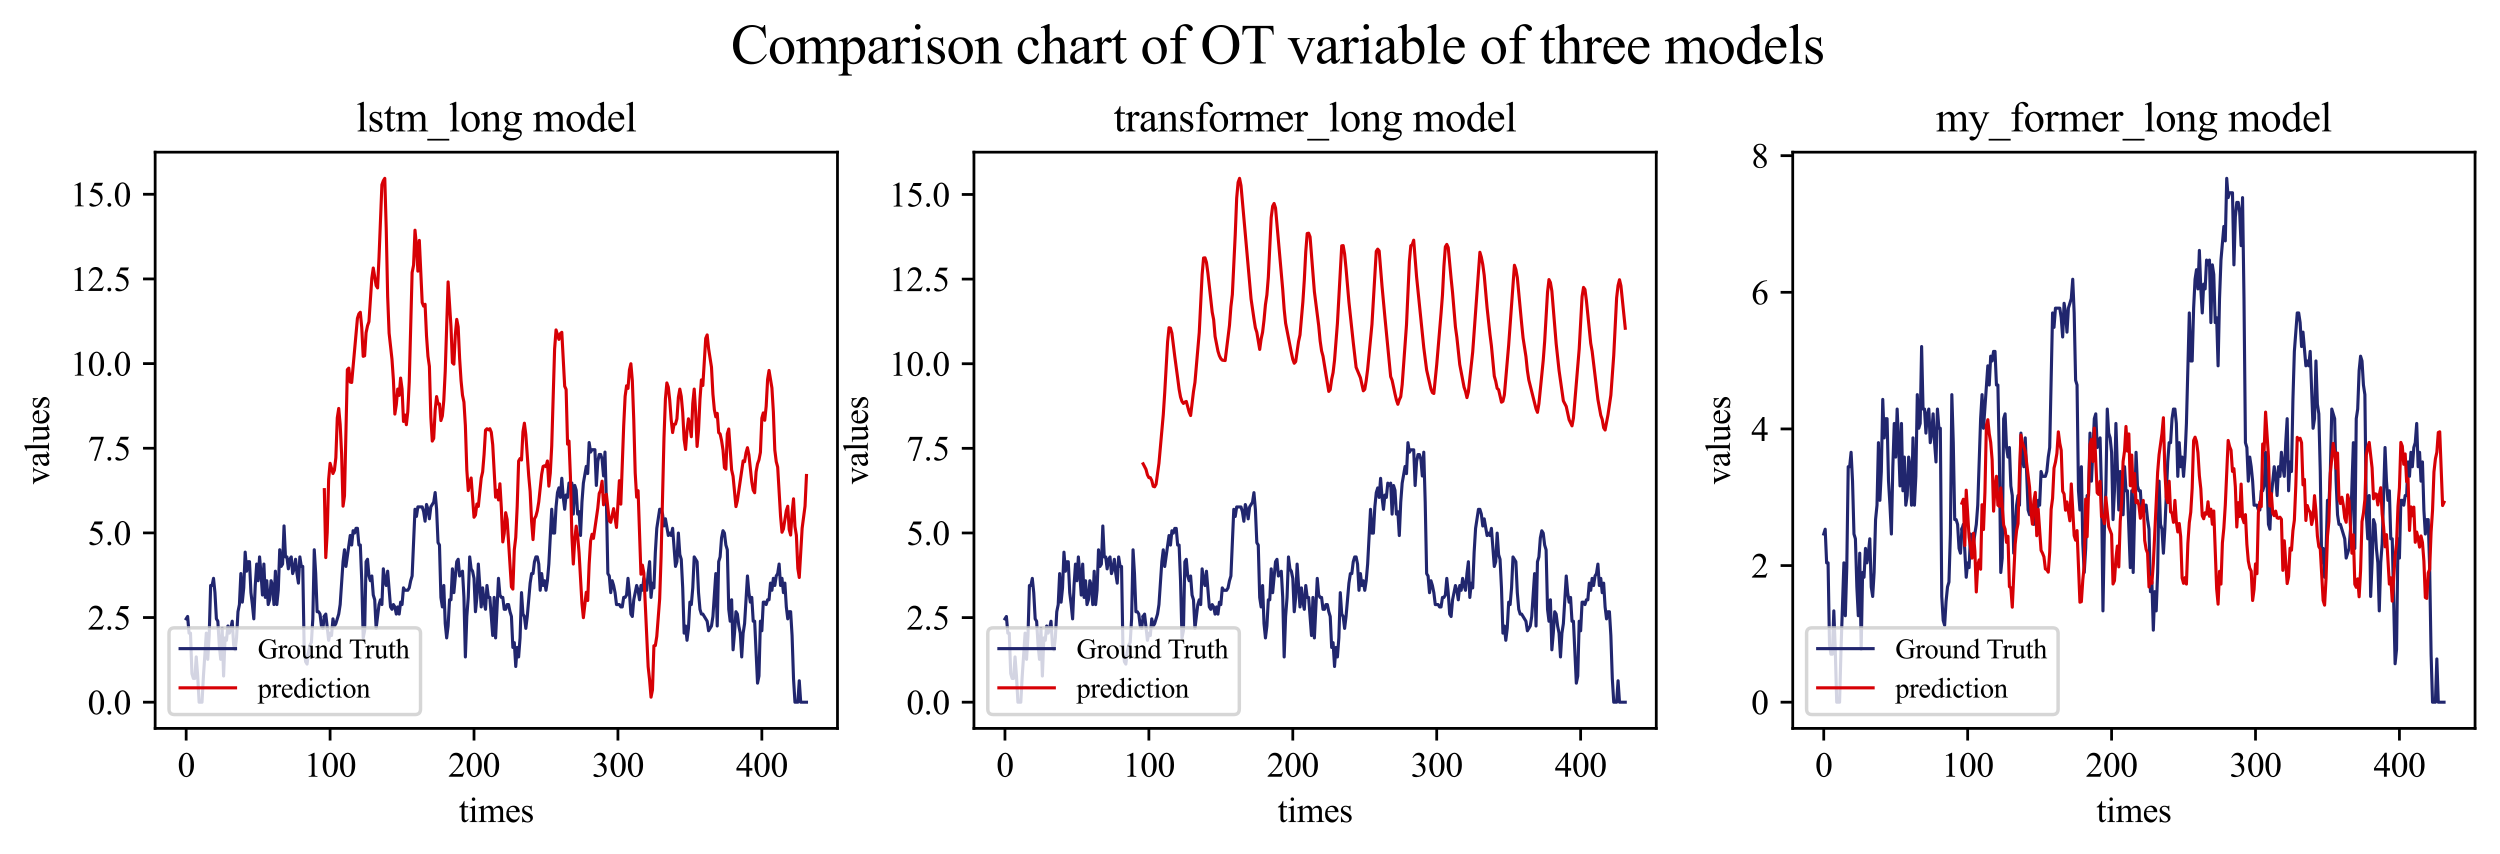 <?xml version="1.0" encoding="utf-8" standalone="no"?>
<!DOCTYPE svg PUBLIC "-//W3C//DTD SVG 1.1//EN"
  "http://www.w3.org/Graphics/SVG/1.1/DTD/svg11.dtd">
<svg xmlns:xlink="http://www.w3.org/1999/xlink" width="721.583pt" height="246.606pt" viewBox="0 0 721.583 246.606" xmlns="http://www.w3.org/2000/svg" version="1.1">
 <defs>
  <style type="text/css">*{stroke-linejoin: round; stroke-linecap: butt}</style>
 </defs>
 <g id="figure_1">
  <g id="patch_1">
   <path d="M 0 246.606 
L 721.583 246.606 
L 721.583 0 
L 0 0 
z
" style="fill: #ffffff"/>
  </g>
  <g id="axes_1">
   <g id="patch_2">
    <path d="M 44.783 210.24 
L 241.724 210.24 
L 241.724 43.92 
L 44.783 43.92 
z
" style="fill: #ffffff"/>
   </g>
   <g id="matplotlib.axis_1">
    <g id="xtick_1">
     <g id="line2d_1">
      <defs>
       <path id="mb47b2ef326" d="M 0 0 
L 0 3.5 
" style="stroke: #000000; stroke-width: 0.8"/>
      </defs>
      <g>
       <use xlink:href="#mb47b2ef326" x="53.735" y="210.24" style="stroke: #000000; stroke-width: 0.8"/>
      </g>
     </g>
     <g id="text_1">
      <!-- 0 -->
      <g transform="translate(51.235 224.184) scale(0.1 -0.1)">
       <defs>
        <path id="TimesNewRomanPSMT-30" d="M 231 2094 
Q 231 2819 450 3342 
Q 669 3866 1031 4122 
Q 1313 4325 1613 4325 
Q 2100 4325 2488 3828 
Q 2972 3213 2972 2159 
Q 2972 1422 2759 906 
Q 2547 391 2217 158 
Q 1888 -75 1581 -75 
Q 975 -75 572 641 
Q 231 1244 231 2094 
z
M 844 2016 
Q 844 1141 1059 588 
Q 1238 122 1591 122 
Q 1759 122 1940 273 
Q 2122 425 2216 781 
Q 2359 1319 2359 2297 
Q 2359 3022 2209 3506 
Q 2097 3866 1919 4016 
Q 1791 4119 1609 4119 
Q 1397 4119 1231 3928 
Q 1006 3669 925 3112 
Q 844 2556 844 2016 
z
" transform="scale(0.016)"/>
       </defs>
       <use xlink:href="#TimesNewRomanPSMT-30"/>
      </g>
     </g>
    </g>
    <g id="xtick_2">
     <g id="line2d_2">
      <g>
       <use xlink:href="#mb47b2ef326" x="95.275" y="210.24" style="stroke: #000000; stroke-width: 0.8"/>
      </g>
     </g>
     <g id="text_2">
      <!-- 100 -->
      <g transform="translate(87.775 224.184) scale(0.1 -0.1)">
       <defs>
        <path id="TimesNewRomanPSMT-31" d="M 750 3822 
L 1781 4325 
L 1884 4325 
L 1884 747 
Q 1884 391 1914 303 
Q 1944 216 2037 169 
Q 2131 122 2419 116 
L 2419 0 
L 825 0 
L 825 116 
Q 1125 122 1212 167 
Q 1300 213 1334 289 
Q 1369 366 1369 747 
L 1369 3034 
Q 1369 3497 1338 3628 
Q 1316 3728 1258 3775 
Q 1200 3822 1119 3822 
Q 1003 3822 797 3725 
L 750 3822 
z
" transform="scale(0.016)"/>
       </defs>
       <use xlink:href="#TimesNewRomanPSMT-31"/>
       <use xlink:href="#TimesNewRomanPSMT-30" x="50"/>
       <use xlink:href="#TimesNewRomanPSMT-30" x="100"/>
      </g>
     </g>
    </g>
    <g id="xtick_3">
     <g id="line2d_3">
      <g>
       <use xlink:href="#mb47b2ef326" x="136.815" y="210.24" style="stroke: #000000; stroke-width: 0.8"/>
      </g>
     </g>
     <g id="text_3">
      <!-- 200 -->
      <g transform="translate(129.315 224.184) scale(0.1 -0.1)">
       <defs>
        <path id="TimesNewRomanPSMT-32" d="M 2934 816 
L 2638 0 
L 138 0 
L 138 116 
Q 1241 1122 1691 1759 
Q 2141 2397 2141 2925 
Q 2141 3328 1894 3587 
Q 1647 3847 1303 3847 
Q 991 3847 742 3664 
Q 494 3481 375 3128 
L 259 3128 
Q 338 3706 661 4015 
Q 984 4325 1469 4325 
Q 1984 4325 2329 3994 
Q 2675 3663 2675 3213 
Q 2675 2891 2525 2569 
Q 2294 2063 1775 1497 
Q 997 647 803 472 
L 1909 472 
Q 2247 472 2383 497 
Q 2519 522 2628 598 
Q 2738 675 2819 816 
L 2934 816 
z
" transform="scale(0.016)"/>
       </defs>
       <use xlink:href="#TimesNewRomanPSMT-32"/>
       <use xlink:href="#TimesNewRomanPSMT-30" x="50"/>
       <use xlink:href="#TimesNewRomanPSMT-30" x="100"/>
      </g>
     </g>
    </g>
    <g id="xtick_4">
     <g id="line2d_4">
      <g>
       <use xlink:href="#mb47b2ef326" x="178.355" y="210.24" style="stroke: #000000; stroke-width: 0.8"/>
      </g>
     </g>
     <g id="text_4">
      <!-- 300 -->
      <g transform="translate(170.855 224.184) scale(0.1 -0.1)">
       <defs>
        <path id="TimesNewRomanPSMT-33" d="M 325 3431 
Q 506 3859 782 4092 
Q 1059 4325 1472 4325 
Q 1981 4325 2253 3994 
Q 2459 3747 2459 3466 
Q 2459 3003 1878 2509 
Q 2269 2356 2469 2072 
Q 2669 1788 2669 1403 
Q 2669 853 2319 450 
Q 1863 -75 997 -75 
Q 569 -75 414 31 
Q 259 138 259 259 
Q 259 350 332 419 
Q 406 488 509 488 
Q 588 488 669 463 
Q 722 447 909 348 
Q 1097 250 1169 231 
Q 1284 197 1416 197 
Q 1734 197 1970 444 
Q 2206 691 2206 1028 
Q 2206 1275 2097 1509 
Q 2016 1684 1919 1775 
Q 1784 1900 1550 2001 
Q 1316 2103 1072 2103 
L 972 2103 
L 972 2197 
Q 1219 2228 1467 2375 
Q 1716 2522 1828 2728 
Q 1941 2934 1941 3181 
Q 1941 3503 1739 3701 
Q 1538 3900 1238 3900 
Q 753 3900 428 3381 
L 325 3431 
z
" transform="scale(0.016)"/>
       </defs>
       <use xlink:href="#TimesNewRomanPSMT-33"/>
       <use xlink:href="#TimesNewRomanPSMT-30" x="50"/>
       <use xlink:href="#TimesNewRomanPSMT-30" x="100"/>
      </g>
     </g>
    </g>
    <g id="xtick_5">
     <g id="line2d_5">
      <g>
       <use xlink:href="#mb47b2ef326" x="219.895" y="210.24" style="stroke: #000000; stroke-width: 0.8"/>
      </g>
     </g>
     <g id="text_5">
      <!-- 400 -->
      <g transform="translate(212.395 224.184) scale(0.1 -0.1)">
       <defs>
        <path id="TimesNewRomanPSMT-34" d="M 2978 1563 
L 2978 1119 
L 2409 1119 
L 2409 0 
L 1894 0 
L 1894 1119 
L 100 1119 
L 100 1519 
L 2066 4325 
L 2409 4325 
L 2409 1563 
L 2978 1563 
z
M 1894 1563 
L 1894 3666 
L 406 1563 
L 1894 1563 
z
" transform="scale(0.016)"/>
       </defs>
       <use xlink:href="#TimesNewRomanPSMT-34"/>
       <use xlink:href="#TimesNewRomanPSMT-30" x="50"/>
       <use xlink:href="#TimesNewRomanPSMT-30" x="100"/>
      </g>
     </g>
    </g>
    <g id="text_6">
     <!-- times -->
     <g transform="translate(132.421 237.267) scale(0.1 -0.1)">
      <defs>
       <path id="TimesNewRomanPSMT-74" d="M 1031 3803 
L 1031 2863 
L 1700 2863 
L 1700 2644 
L 1031 2644 
L 1031 788 
Q 1031 509 1111 412 
Q 1191 316 1316 316 
Q 1419 316 1516 380 
Q 1613 444 1666 569 
L 1788 569 
Q 1678 263 1478 108 
Q 1278 -47 1066 -47 
Q 922 -47 784 33 
Q 647 113 581 261 
Q 516 409 516 719 
L 516 2644 
L 63 2644 
L 63 2747 
Q 234 2816 414 2980 
Q 594 3144 734 3369 
Q 806 3488 934 3803 
L 1031 3803 
z
" transform="scale(0.016)"/>
       <path id="TimesNewRomanPSMT-69" d="M 928 4444 
Q 1059 4444 1151 4351 
Q 1244 4259 1244 4128 
Q 1244 3997 1151 3903 
Q 1059 3809 928 3809 
Q 797 3809 703 3903 
Q 609 3997 609 4128 
Q 609 4259 701 4351 
Q 794 4444 928 4444 
z
M 1188 2947 
L 1188 647 
Q 1188 378 1227 289 
Q 1266 200 1342 156 
Q 1419 113 1622 113 
L 1622 0 
L 231 0 
L 231 113 
Q 441 113 512 153 
Q 584 194 626 287 
Q 669 381 669 647 
L 669 1750 
Q 669 2216 641 2353 
Q 619 2453 572 2492 
Q 525 2531 444 2531 
Q 356 2531 231 2484 
L 188 2597 
L 1050 2947 
L 1188 2947 
z
" transform="scale(0.016)"/>
       <path id="TimesNewRomanPSMT-6d" d="M 1050 2338 
Q 1363 2650 1419 2697 
Q 1559 2816 1721 2881 
Q 1884 2947 2044 2947 
Q 2313 2947 2506 2790 
Q 2700 2634 2766 2338 
Q 3088 2713 3309 2830 
Q 3531 2947 3766 2947 
Q 3994 2947 4170 2830 
Q 4347 2713 4450 2447 
Q 4519 2266 4519 1878 
L 4519 647 
Q 4519 378 4559 278 
Q 4591 209 4675 161 
Q 4759 113 4950 113 
L 4950 0 
L 3538 0 
L 3538 113 
L 3597 113 
Q 3781 113 3884 184 
Q 3956 234 3988 344 
Q 4000 397 4000 647 
L 4000 1878 
Q 4000 2228 3916 2372 
Q 3794 2572 3525 2572 
Q 3359 2572 3192 2489 
Q 3025 2406 2788 2181 
L 2781 2147 
L 2788 2013 
L 2788 647 
Q 2788 353 2820 281 
Q 2853 209 2943 161 
Q 3034 113 3253 113 
L 3253 0 
L 1806 0 
L 1806 113 
Q 2044 113 2133 169 
Q 2222 225 2256 338 
Q 2272 391 2272 647 
L 2272 1878 
Q 2272 2228 2169 2381 
Q 2031 2581 1784 2581 
Q 1616 2581 1450 2491 
Q 1191 2353 1050 2181 
L 1050 647 
Q 1050 366 1089 281 
Q 1128 197 1204 155 
Q 1281 113 1516 113 
L 1516 0 
L 100 0 
L 100 113 
Q 297 113 375 155 
Q 453 197 493 289 
Q 534 381 534 647 
L 534 1741 
Q 534 2213 506 2350 
Q 484 2453 437 2492 
Q 391 2531 309 2531 
Q 222 2531 100 2484 
L 53 2597 
L 916 2947 
L 1050 2947 
L 1050 2338 
z
" transform="scale(0.016)"/>
       <path id="TimesNewRomanPSMT-65" d="M 681 1784 
Q 678 1147 991 784 
Q 1303 422 1725 422 
Q 2006 422 2214 576 
Q 2422 731 2563 1106 
L 2659 1044 
Q 2594 616 2278 264 
Q 1963 -88 1488 -88 
Q 972 -88 605 314 
Q 238 716 238 1394 
Q 238 2128 614 2539 
Q 991 2950 1559 2950 
Q 2041 2950 2350 2633 
Q 2659 2316 2659 1784 
L 681 1784 
z
M 681 1966 
L 2006 1966 
Q 1991 2241 1941 2353 
Q 1863 2528 1708 2628 
Q 1553 2728 1384 2728 
Q 1125 2728 920 2526 
Q 716 2325 681 1966 
z
" transform="scale(0.016)"/>
       <path id="TimesNewRomanPSMT-73" d="M 2050 2947 
L 2050 1972 
L 1947 1972 
Q 1828 2431 1642 2597 
Q 1456 2763 1169 2763 
Q 950 2763 815 2647 
Q 681 2531 681 2391 
Q 681 2216 781 2091 
Q 878 1963 1175 1819 
L 1631 1597 
Q 2266 1288 2266 781 
Q 2266 391 1970 151 
Q 1675 -88 1309 -88 
Q 1047 -88 709 6 
Q 606 38 541 38 
Q 469 38 428 -44 
L 325 -44 
L 325 978 
L 428 978 
Q 516 541 762 319 
Q 1009 97 1316 97 
Q 1531 97 1667 223 
Q 1803 350 1803 528 
Q 1803 744 1651 891 
Q 1500 1038 1047 1263 
Q 594 1488 453 1669 
Q 313 1847 313 2119 
Q 313 2472 555 2709 
Q 797 2947 1181 2947 
Q 1350 2947 1591 2875 
Q 1750 2828 1803 2828 
Q 1853 2828 1881 2850 
Q 1909 2872 1947 2947 
L 2050 2947 
z
" transform="scale(0.016)"/>
      </defs>
      <use xlink:href="#TimesNewRomanPSMT-74"/>
      <use xlink:href="#TimesNewRomanPSMT-69" x="27.783"/>
      <use xlink:href="#TimesNewRomanPSMT-6d" x="55.566"/>
      <use xlink:href="#TimesNewRomanPSMT-65" x="133.35"/>
      <use xlink:href="#TimesNewRomanPSMT-73" x="177.734"/>
     </g>
    </g>
   </g>
   <g id="matplotlib.axis_2">
    <g id="ytick_1">
     <g id="line2d_6">
      <defs>
       <path id="mfb68628397" d="M 0 0 
L -3.5 0 
" style="stroke: #000000; stroke-width: 0.8"/>
      </defs>
      <g>
       <use xlink:href="#mfb68628397" x="44.783" y="202.68" style="stroke: #000000; stroke-width: 0.8"/>
      </g>
     </g>
     <g id="text_7">
      <!-- 0.0 -->
      <g transform="translate(25.283 206.152) scale(0.1 -0.1)">
       <defs>
        <path id="TimesNewRomanPSMT-2e" d="M 800 606 
Q 947 606 1047 504 
Q 1147 403 1147 259 
Q 1147 116 1045 14 
Q 944 -88 800 -88 
Q 656 -88 554 14 
Q 453 116 453 259 
Q 453 406 554 506 
Q 656 606 800 606 
z
" transform="scale(0.016)"/>
       </defs>
       <use xlink:href="#TimesNewRomanPSMT-30"/>
       <use xlink:href="#TimesNewRomanPSMT-2e" x="50"/>
       <use xlink:href="#TimesNewRomanPSMT-30" x="75"/>
      </g>
     </g>
    </g>
    <g id="ytick_2">
     <g id="line2d_7">
      <g>
       <use xlink:href="#mfb68628397" x="44.783" y="178.246" style="stroke: #000000; stroke-width: 0.8"/>
      </g>
     </g>
     <g id="text_8">
      <!-- 2.5 -->
      <g transform="translate(25.283 181.718) scale(0.1 -0.1)">
       <defs>
        <path id="TimesNewRomanPSMT-35" d="M 2778 4238 
L 2534 3706 
L 1259 3706 
L 981 3138 
Q 1809 3016 2294 2522 
Q 2709 2097 2709 1522 
Q 2709 1188 2573 903 
Q 2438 619 2231 419 
Q 2025 219 1772 97 
Q 1413 -75 1034 -75 
Q 653 -75 479 54 
Q 306 184 306 341 
Q 306 428 378 495 
Q 450 563 559 563 
Q 641 563 702 538 
Q 763 513 909 409 
Q 1144 247 1384 247 
Q 1750 247 2026 523 
Q 2303 800 2303 1197 
Q 2303 1581 2056 1914 
Q 1809 2247 1375 2428 
Q 1034 2569 447 2591 
L 1259 4238 
L 2778 4238 
z
" transform="scale(0.016)"/>
       </defs>
       <use xlink:href="#TimesNewRomanPSMT-32"/>
       <use xlink:href="#TimesNewRomanPSMT-2e" x="50"/>
       <use xlink:href="#TimesNewRomanPSMT-35" x="75"/>
      </g>
     </g>
    </g>
    <g id="ytick_3">
     <g id="line2d_8">
      <g>
       <use xlink:href="#mfb68628397" x="44.783" y="153.812" style="stroke: #000000; stroke-width: 0.8"/>
      </g>
     </g>
     <g id="text_9">
      <!-- 5.0 -->
      <g transform="translate(25.283 157.284) scale(0.1 -0.1)">
       <use xlink:href="#TimesNewRomanPSMT-35"/>
       <use xlink:href="#TimesNewRomanPSMT-2e" x="50"/>
       <use xlink:href="#TimesNewRomanPSMT-30" x="75"/>
      </g>
     </g>
    </g>
    <g id="ytick_4">
     <g id="line2d_9">
      <g>
       <use xlink:href="#mfb68628397" x="44.783" y="129.378" style="stroke: #000000; stroke-width: 0.8"/>
      </g>
     </g>
     <g id="text_10">
      <!-- 7.5 -->
      <g transform="translate(25.283 132.849) scale(0.1 -0.1)">
       <defs>
        <path id="TimesNewRomanPSMT-37" d="M 644 4238 
L 2916 4238 
L 2916 4119 
L 1503 -88 
L 1153 -88 
L 2419 3728 
L 1253 3728 
Q 900 3728 750 3644 
Q 488 3500 328 3200 
L 238 3234 
L 644 4238 
z
" transform="scale(0.016)"/>
       </defs>
       <use xlink:href="#TimesNewRomanPSMT-37"/>
       <use xlink:href="#TimesNewRomanPSMT-2e" x="50"/>
       <use xlink:href="#TimesNewRomanPSMT-35" x="75"/>
      </g>
     </g>
    </g>
    <g id="ytick_5">
     <g id="line2d_10">
      <g>
       <use xlink:href="#mfb68628397" x="44.783" y="104.943" style="stroke: #000000; stroke-width: 0.8"/>
      </g>
     </g>
     <g id="text_11">
      <!-- 10.0 -->
      <g transform="translate(20.283 108.415) scale(0.1 -0.1)">
       <use xlink:href="#TimesNewRomanPSMT-31"/>
       <use xlink:href="#TimesNewRomanPSMT-30" x="50"/>
       <use xlink:href="#TimesNewRomanPSMT-2e" x="100"/>
       <use xlink:href="#TimesNewRomanPSMT-30" x="125"/>
      </g>
     </g>
    </g>
    <g id="ytick_6">
     <g id="line2d_11">
      <g>
       <use xlink:href="#mfb68628397" x="44.783" y="80.509" style="stroke: #000000; stroke-width: 0.8"/>
      </g>
     </g>
     <g id="text_12">
      <!-- 12.5 -->
      <g transform="translate(20.283 83.981) scale(0.1 -0.1)">
       <use xlink:href="#TimesNewRomanPSMT-31"/>
       <use xlink:href="#TimesNewRomanPSMT-32" x="50"/>
       <use xlink:href="#TimesNewRomanPSMT-2e" x="100"/>
       <use xlink:href="#TimesNewRomanPSMT-35" x="125"/>
      </g>
     </g>
    </g>
    <g id="ytick_7">
     <g id="line2d_12">
      <g>
       <use xlink:href="#mfb68628397" x="44.783" y="56.075" style="stroke: #000000; stroke-width: 0.8"/>
      </g>
     </g>
     <g id="text_13">
      <!-- 15.0 -->
      <g transform="translate(20.283 59.547) scale(0.1 -0.1)">
       <use xlink:href="#TimesNewRomanPSMT-31"/>
       <use xlink:href="#TimesNewRomanPSMT-35" x="50"/>
       <use xlink:href="#TimesNewRomanPSMT-2e" x="100"/>
       <use xlink:href="#TimesNewRomanPSMT-30" x="125"/>
      </g>
     </g>
    </g>
    <g id="text_14">
     <!-- values -->
     <g transform="translate(14.144 139.854) rotate(-90) scale(0.1 -0.1)">
      <defs>
       <path id="TimesNewRomanPSMT-76" d="M 53 2863 
L 1400 2863 
L 1400 2747 
L 1313 2747 
Q 1191 2747 1127 2687 
Q 1063 2628 1063 2528 
Q 1063 2419 1128 2269 
L 1794 688 
L 2463 2328 
Q 2534 2503 2534 2594 
Q 2534 2638 2509 2666 
Q 2475 2713 2422 2730 
Q 2369 2747 2206 2747 
L 2206 2863 
L 3141 2863 
L 3141 2747 
Q 2978 2734 2916 2681 
Q 2806 2588 2719 2369 
L 1703 -88 
L 1575 -88 
L 553 2328 
Q 484 2497 421 2570 
Q 359 2644 263 2694 
Q 209 2722 53 2747 
L 53 2863 
z
" transform="scale(0.016)"/>
       <path id="TimesNewRomanPSMT-61" d="M 1822 413 
Q 1381 72 1269 19 
Q 1100 -59 909 -59 
Q 613 -59 420 144 
Q 228 347 228 678 
Q 228 888 322 1041 
Q 450 1253 767 1440 
Q 1084 1628 1822 1897 
L 1822 2009 
Q 1822 2438 1686 2597 
Q 1550 2756 1291 2756 
Q 1094 2756 978 2650 
Q 859 2544 859 2406 
L 866 2225 
Q 866 2081 792 2003 
Q 719 1925 600 1925 
Q 484 1925 411 2006 
Q 338 2088 338 2228 
Q 338 2497 613 2722 
Q 888 2947 1384 2947 
Q 1766 2947 2009 2819 
Q 2194 2722 2281 2516 
Q 2338 2381 2338 1966 
L 2338 994 
Q 2338 584 2353 492 
Q 2369 400 2405 369 
Q 2441 338 2488 338 
Q 2538 338 2575 359 
Q 2641 400 2828 588 
L 2828 413 
Q 2478 -56 2159 -56 
Q 2006 -56 1915 50 
Q 1825 156 1822 413 
z
M 1822 616 
L 1822 1706 
Q 1350 1519 1213 1441 
Q 966 1303 859 1153 
Q 753 1003 753 825 
Q 753 600 887 451 
Q 1022 303 1197 303 
Q 1434 303 1822 616 
z
" transform="scale(0.016)"/>
       <path id="TimesNewRomanPSMT-6c" d="M 1184 4444 
L 1184 647 
Q 1184 378 1223 290 
Q 1263 203 1344 158 
Q 1425 113 1647 113 
L 1647 0 
L 244 0 
L 244 113 
Q 441 113 512 153 
Q 584 194 625 287 
Q 666 381 666 647 
L 666 3247 
Q 666 3731 644 3842 
Q 622 3953 573 3993 
Q 525 4034 450 4034 
Q 369 4034 244 3984 
L 191 4094 
L 1044 4444 
L 1184 4444 
z
" transform="scale(0.016)"/>
       <path id="TimesNewRomanPSMT-75" d="M 2709 2863 
L 2709 1128 
Q 2709 631 2732 520 
Q 2756 409 2807 365 
Q 2859 322 2928 322 
Q 3025 322 3147 375 
L 3191 266 
L 2334 -88 
L 2194 -88 
L 2194 519 
Q 1825 119 1631 15 
Q 1438 -88 1222 -88 
Q 981 -88 804 51 
Q 628 191 559 409 
Q 491 628 491 1028 
L 491 2306 
Q 491 2509 447 2587 
Q 403 2666 317 2708 
Q 231 2750 6 2747 
L 6 2863 
L 1009 2863 
L 1009 947 
Q 1009 547 1148 422 
Q 1288 297 1484 297 
Q 1619 297 1789 381 
Q 1959 466 2194 703 
L 2194 2325 
Q 2194 2569 2105 2655 
Q 2016 2741 1734 2747 
L 1734 2863 
L 2709 2863 
z
" transform="scale(0.016)"/>
      </defs>
      <use xlink:href="#TimesNewRomanPSMT-76"/>
      <use xlink:href="#TimesNewRomanPSMT-61" x="50"/>
      <use xlink:href="#TimesNewRomanPSMT-6c" x="94.385"/>
      <use xlink:href="#TimesNewRomanPSMT-75" x="122.168"/>
      <use xlink:href="#TimesNewRomanPSMT-65" x="172.168"/>
      <use xlink:href="#TimesNewRomanPSMT-73" x="216.553"/>
     </g>
    </g>
   </g>
   <g id="line2d_13">
    <path d="M 53.735 178.617 
L 54.15 177.933 
L 54.565 182.742 
L 54.981 182.742 
L 55.396 194.431 
L 55.812 195.809 
L 56.227 195.809 
L 56.642 189.613 
L 57.058 195.115 
L 57.473 202.68 
L 57.889 202.68 
L 58.304 202.68 
L 58.719 195.115 
L 59.135 188.928 
L 59.55 182.742 
L 59.966 190.307 
L 60.381 183.426 
L 60.796 168.99 
L 61.212 168.99 
L 61.627 166.928 
L 62.043 171.052 
L 62.458 178.617 
L 62.873 179.301 
L 63.289 186.182 
L 63.704 190.307 
L 64.12 181.364 
L 64.535 195.115 
L 64.95 184.12 
L 65.366 184.804 
L 65.781 180.679 
L 66.197 182.742 
L 66.612 181.364 
L 67.027 179.301 
L 67.443 186.182 
L 67.858 187.55 
L 68.274 184.12 
L 68.689 176.555 
L 69.104 174.493 
L 69.52 165.55 
L 69.935 173.799 
L 70.351 169.674 
L 70.766 159.363 
L 71.181 164.866 
L 71.597 162.119 
L 72.012 162.119 
L 72.428 171.052 
L 72.843 174.493 
L 73.258 178.617 
L 73.674 168.99 
L 74.089 162.803 
L 74.505 167.612 
L 74.92 160.741 
L 75.335 165.55 
L 75.751 171.737 
L 76.166 162.803 
L 76.582 172.431 
L 76.997 167.612 
L 77.412 174.493 
L 77.828 173.115 
L 78.243 167.612 
L 78.659 168.99 
L 79.074 174.493 
L 79.489 164.866 
L 79.905 174.493 
L 80.32 170.368 
L 80.736 158.679 
L 81.151 163.488 
L 81.566 162.803 
L 81.982 151.798 
L 82.397 160.741 
L 82.813 160.741 
L 83.228 164.182 
L 83.643 161.425 
L 84.059 160.741 
L 84.474 165.55 
L 84.89 164.182 
L 85.305 161.425 
L 85.72 165.55 
L 86.136 168.306 
L 86.551 160.741 
L 86.967 163.488 
L 87.382 163.488 
L 87.797 187.55 
L 88.213 190.991 
L 88.628 191.675 
L 89.044 188.244 
L 89.459 186.182 
L 89.874 185.488 
L 90.29 178.617 
L 90.705 158.679 
L 91.121 165.55 
L 91.536 176.555 
L 91.951 176.555 
L 92.367 177.239 
L 92.782 180.679 
L 93.198 181.364 
L 93.613 177.933 
" clip-path="url(#p533bee1056)" style="fill: none; stroke: #21266e; stroke-width: 0.9; stroke-linecap: square"/>
   </g>
   <g id="line2d_14">
    <path d="M 93.613 177.933 
L 94.028 177.239 
L 94.859 184.804 
L 95.275 182.742 
L 95.69 183.426 
L 96.105 178.617 
L 96.521 180.679 
L 96.936 179.995 
L 97.767 177.239 
L 98.182 174.493 
L 99.013 162.119 
L 99.429 158.679 
L 99.844 163.488 
L 101.09 154.554 
L 101.506 157.301 
L 101.921 153.176 
L 102.336 153.861 
L 102.752 152.492 
L 103.167 152.492 
L 103.583 157.301 
L 103.998 157.301 
L 104.413 167.612 
L 104.829 184.12 
L 105.244 182.058 
L 105.66 162.119 
L 106.075 161.425 
L 106.49 166.244 
L 106.906 167.612 
L 107.321 166.244 
L 107.737 171.737 
L 108.152 173.115 
L 108.567 181.364 
L 109.398 174.493 
L 109.814 173.115 
L 110.229 174.493 
L 110.644 164.182 
L 111.06 167.612 
L 111.475 168.99 
L 111.891 164.866 
L 112.721 175.177 
L 113.137 175.861 
L 113.552 174.493 
L 113.968 175.177 
L 114.383 177.239 
L 114.798 175.177 
L 115.214 177.239 
L 115.629 173.799 
L 116.045 174.493 
L 116.46 169.674 
L 116.875 170.368 
L 117.706 170.368 
L 118.122 169.674 
L 118.537 167.612 
L 118.952 166.244 
L 119.783 146.99 
L 120.199 149.052 
L 120.614 146.306 
L 121.86 146.306 
L 122.276 147.674 
L 122.691 150.43 
L 123.106 145.612 
L 123.522 146.99 
L 123.937 149.736 
L 124.353 146.306 
L 125.183 144.927 
L 125.599 142.171 
L 126.014 146.99 
L 126.43 156.617 
L 126.845 157.301 
L 127.26 172.431 
L 127.676 175.177 
L 128.091 168.99 
L 128.507 179.995 
L 128.922 184.12 
L 129.337 180.679 
L 129.753 173.115 
L 130.168 173.115 
L 130.584 164.182 
L 130.999 171.052 
L 131.83 162.119 
L 132.245 161.425 
L 132.661 166.244 
L 133.491 164.866 
L 133.907 172.431 
L 134.322 189.613 
L 134.738 177.933 
L 135.153 172.431 
L 135.568 160.741 
L 135.984 164.182 
L 136.399 164.866 
L 136.815 166.928 
L 137.23 176.555 
L 137.645 172.431 
L 138.061 162.803 
L 138.892 175.177 
L 139.307 169.674 
L 139.722 173.799 
L 140.138 175.861 
L 140.553 168.99 
L 140.969 172.431 
L 141.384 172.431 
L 142.215 183.426 
L 142.63 172.431 
L 143.046 184.12 
L 143.877 166.928 
L 144.292 171.737 
L 144.707 172.431 
L 145.123 172.431 
L 145.538 175.861 
L 145.954 175.861 
L 146.369 174.493 
L 146.784 174.493 
L 147.2 176.555 
L 147.615 177.933 
L 148.031 186.866 
L 148.446 185.488 
L 148.861 192.369 
L 149.277 186.866 
L 149.692 189.613 
L 150.108 184.12 
L 150.523 171.052 
L 150.938 177.239 
L 151.354 177.933 
L 151.769 181.364 
L 152.185 177.933 
L 153.015 168.306 
L 153.431 165.55 
L 153.846 165.55 
L 154.262 162.119 
L 154.677 160.741 
L 155.092 160.741 
L 155.508 162.803 
L 155.923 170.368 
L 156.339 165.55 
L 156.754 168.99 
L 157.169 167.612 
L 157.585 170.368 
L 158 167.612 
L 158.416 162.803 
L 159.246 146.99 
L 159.662 153.861 
L 160.077 153.861 
L 160.493 146.306 
L 160.908 142.171 
L 161.323 140.803 
L 161.739 143.549 
L 162.154 138.047 
L 162.57 143.549 
L 162.985 146.99 
L 163.4 142.865 
L 163.816 143.549 
L 164.231 139.425 
L 164.647 140.109 
L 165.062 139.425 
L 165.477 148.368 
L 165.893 140.109 
L 166.308 141.487 
L 166.724 148.368 
L 167.139 147.674 
L 167.554 154.554 
L 167.97 144.927 
L 168.385 139.425 
L 169.216 134.616 
L 169.631 136.678 
L 170.047 127.736 
L 170.462 130.492 
L 170.878 129.798 
L 171.708 129.798 
L 172.124 140.109 
L 172.539 133.238 
L 172.955 131.176 
L 173.37 131.176 
L 173.785 132.554 
L 174.201 137.363 
L 174.616 130.492 
L 175.032 144.927 
L 175.447 165.55 
L 175.862 166.244 
L 176.278 171.052 
L 176.693 167.612 
L 177.109 168.99 
L 177.524 171.052 
L 177.939 174.493 
L 178.77 174.493 
L 179.186 175.177 
L 179.601 175.177 
L 180.016 172.431 
L 180.432 172.431 
L 180.847 171.737 
L 181.263 166.928 
L 181.678 171.052 
L 182.093 177.239 
L 182.509 177.933 
L 182.924 173.115 
L 183.755 168.99 
L 184.17 170.368 
L 184.586 173.115 
L 185.001 168.99 
L 185.417 170.368 
L 185.832 166.928 
L 186.247 168.99 
L 186.663 170.368 
L 187.078 165.55 
L 187.494 162.119 
L 187.909 172.431 
L 188.324 168.306 
L 188.74 169.674 
L 189.155 159.363 
L 189.571 152.492 
L 190.401 146.99 
L 190.817 146.99 
L 191.232 148.368 
L 191.648 151.798 
L 192.063 149.736 
L 192.894 154.554 
L 193.309 153.861 
L 193.725 154.554 
L 194.14 152.492 
L 194.971 163.488 
L 195.386 162.119 
L 195.802 153.861 
L 196.217 160.047 
L 196.632 161.425 
L 197.048 169.674 
L 197.463 182.742 
L 197.879 180.679 
L 198.294 184.804 
L 198.709 181.364 
L 199.125 173.799 
L 199.54 174.493 
L 199.956 169.674 
L 200.371 160.741 
L 201.202 162.119 
L 201.617 171.052 
L 202.033 175.861 
L 202.448 177.239 
L 202.863 177.239 
L 204.11 179.301 
L 204.525 182.058 
L 205.356 180.679 
L 205.771 177.933 
L 206.602 165.55 
L 207.017 180.679 
L 207.433 162.119 
L 207.848 160.741 
L 208.264 155.239 
L 208.679 153.176 
L 209.094 153.861 
L 209.51 157.301 
L 209.925 158.679 
L 210.341 175.861 
L 210.756 179.301 
L 211.171 173.115 
L 211.587 187.55 
L 212.002 182.742 
L 212.418 176.555 
L 212.833 177.239 
L 213.248 180.679 
L 213.664 182.742 
L 214.079 189.613 
L 214.495 182.742 
L 214.91 179.995 
L 215.741 166.244 
L 216.156 171.052 
L 216.572 173.799 
L 216.987 172.431 
L 217.402 179.301 
L 217.818 179.301 
L 218.649 197.177 
L 219.064 195.115 
L 219.479 179.301 
L 219.895 182.058 
L 220.31 173.799 
L 220.726 173.799 
L 221.141 174.493 
L 221.556 173.115 
L 221.972 173.115 
L 222.387 168.306 
L 222.803 170.368 
L 223.218 166.928 
L 223.633 168.99 
L 224.049 166.244 
L 224.464 165.55 
L 224.88 162.803 
L 225.295 168.99 
L 225.71 166.928 
L 226.126 171.052 
L 226.541 168.306 
L 226.957 175.177 
L 227.372 178.617 
L 227.787 176.555 
L 228.203 176.555 
L 228.618 183.426 
L 229.034 195.809 
L 229.449 202.68 
L 230.28 202.68 
L 230.695 196.493 
L 231.111 202.68 
L 232.772 202.68 
L 232.772 202.68 
" clip-path="url(#p533bee1056)" style="fill: none; stroke: #21266e; stroke-width: 0.9; stroke-linecap: square"/>
   </g>
   <g id="line2d_15">
    <path d="M 93.613 141.328 
L 94.028 160.934 
L 94.444 153.727 
L 94.859 138.363 
L 95.275 133.725 
L 96.105 136.674 
L 96.521 135.718 
L 96.936 132.106 
L 97.352 120.616 
L 97.767 117.891 
L 98.182 122.486 
L 98.598 130.96 
L 99.013 146.09 
L 99.429 143.145 
L 100.259 106.695 
L 100.675 106.251 
L 101.09 110.283 
L 101.506 110.386 
L 103.167 91.875 
L 103.583 90.592 
L 103.998 90.135 
L 104.413 94.561 
L 104.829 102.846 
L 105.244 102.689 
L 105.66 96.041 
L 106.075 94.046 
L 106.49 92.838 
L 107.321 80.298 
L 107.737 77.363 
L 108.567 82.432 
L 108.983 83.097 
L 109.398 74.262 
L 110.229 53.33 
L 110.644 52.161 
L 111.06 51.48 
L 111.475 65.884 
L 111.891 85.564 
L 112.306 96.144 
L 113.137 103.697 
L 113.552 109.688 
L 113.968 119.515 
L 114.383 116.834 
L 114.798 112.295 
L 115.214 114.125 
L 115.629 109.122 
L 116.045 112.282 
L 116.46 121.643 
L 116.875 119.774 
L 117.291 122.575 
L 117.706 118.765 
L 118.122 110.16 
L 118.952 78.671 
L 119.368 76.542 
L 119.783 66.446 
L 120.199 70.935 
L 120.614 78.266 
L 121.029 69.395 
L 121.86 87.325 
L 122.276 88.366 
L 122.691 87.831 
L 123.106 96.937 
L 123.522 102.826 
L 123.937 105.753 
L 124.353 120.428 
L 124.768 127.311 
L 125.183 126.536 
L 125.599 118.42 
L 126.014 114.467 
L 126.43 116.59 
L 126.845 116.577 
L 127.26 121.385 
L 127.676 120.062 
L 128.091 115.598 
L 128.507 107.165 
L 129.337 81.374 
L 130.168 94.292 
L 130.584 104.688 
L 130.999 105.108 
L 131.414 96.715 
L 131.83 92.183 
L 132.245 94.369 
L 132.661 103.443 
L 133.076 109.877 
L 133.491 114.076 
L 133.907 116.057 
L 134.322 122.838 
L 134.738 135.598 
L 135.153 141.598 
L 135.568 139.454 
L 135.984 137.964 
L 136.815 149.291 
L 137.23 148.669 
L 137.645 145.475 
L 138.061 146.158 
L 138.892 138.015 
L 139.307 136.184 
L 139.722 131.157 
L 140.138 124.173 
L 140.553 123.757 
L 140.969 124.07 
L 141.384 123.739 
L 141.799 124.765 
L 142.215 128.384 
L 143.046 143.513 
L 143.461 141.508 
L 143.877 144.293 
L 144.292 139.633 
L 144.707 146.631 
L 145.123 156.413 
L 145.538 153.962 
L 145.954 147.982 
L 146.369 149.927 
L 147.615 169.41 
L 148.031 170.03 
L 148.446 158.681 
L 148.861 155.116 
L 149.277 146.214 
L 149.692 133.055 
L 150.108 132.346 
L 150.523 132.774 
L 150.938 124.657 
L 151.354 122.149 
L 151.769 125.448 
L 152.6 137.321 
L 153.015 141.828 
L 153.431 150.442 
L 153.846 155.741 
L 154.262 149.75 
L 154.677 148.982 
L 155.092 147.416 
L 155.508 144.853 
L 156.339 136.917 
L 156.754 134.626 
L 157.169 134.43 
L 157.585 134.695 
L 158 133.054 
L 158.416 140.312 
L 158.831 136.546 
L 159.246 128.725 
L 160.077 100.729 
L 160.493 95.229 
L 161.323 97.958 
L 161.739 96.286 
L 162.154 95.915 
L 162.985 111.485 
L 163.4 112.404 
L 163.816 128.19 
L 164.231 127.305 
L 164.647 137.687 
L 165.062 154.563 
L 165.477 162.796 
L 165.893 155.817 
L 166.308 151.859 
L 166.724 154.618 
L 167.139 159.567 
L 167.97 174.17 
L 168.385 178.273 
L 169.216 170.949 
L 169.631 173.324 
L 170.047 162.932 
L 170.462 156.186 
L 170.878 154.207 
L 171.293 155.388 
L 172.539 146.666 
L 172.955 142.423 
L 173.37 141.519 
L 173.785 138.882 
L 174.201 145.7 
L 174.616 143.073 
L 175.032 142.686 
L 175.862 150.374 
L 176.278 150.756 
L 177.109 146.811 
L 177.939 152.235 
L 178.77 138.739 
L 179.186 145.512 
L 180.016 122.923 
L 180.432 114.396 
L 180.847 111.346 
L 181.263 112.103 
L 181.678 106.76 
L 182.093 104.991 
L 182.509 109.866 
L 182.924 121.181 
L 183.34 136.517 
L 183.755 143.497 
L 184.17 141.626 
L 185.001 165.734 
L 185.417 163.121 
L 185.832 165.403 
L 187.078 192.453 
L 187.494 196.221 
L 187.909 201.224 
L 188.324 199.132 
L 188.74 186.384 
L 189.155 186.322 
L 189.571 183.655 
L 190.401 172.852 
L 190.817 160.587 
L 191.648 126.312 
L 192.063 115.136 
L 192.478 110.529 
L 192.894 111.754 
L 193.309 115.515 
L 193.725 121.084 
L 194.14 124.849 
L 194.555 122.473 
L 194.971 122.403 
L 195.386 120.878 
L 195.802 114.685 
L 196.217 112.31 
L 196.632 114.411 
L 197.048 118.982 
L 197.463 126.847 
L 197.879 129.737 
L 198.294 124.19 
L 198.709 120.881 
L 199.125 123.011 
L 199.54 126.052 
L 199.956 116.436 
L 200.371 112.304 
L 200.786 118.839 
L 201.202 128.854 
L 201.617 124.209 
L 202.033 115.233 
L 202.448 109.65 
L 202.863 111.264 
L 203.694 97.659 
L 204.11 96.669 
L 204.525 100.642 
L 205.356 105.962 
L 205.771 113.758 
L 206.187 118.251 
L 206.602 120.312 
L 207.017 119.311 
L 207.433 124.863 
L 207.848 125.246 
L 208.264 127.133 
L 208.679 129.863 
L 209.094 134.997 
L 209.51 135.426 
L 209.925 125.224 
L 210.341 123.82 
L 211.171 135.634 
L 211.587 137.467 
L 212.418 146.22 
L 212.833 144.491 
L 214.495 133.013 
L 214.91 133.246 
L 215.325 130.674 
L 215.741 129.221 
L 216.156 131.255 
L 216.987 139.026 
L 217.402 141.482 
L 217.818 142.226 
L 218.233 136.199 
L 218.649 133.874 
L 219.064 132.721 
L 219.479 130.558 
L 219.895 120.678 
L 220.31 119.175 
L 220.726 121.303 
L 221.141 117.278 
L 221.556 109.507 
L 221.972 106.925 
L 222.803 111.999 
L 223.218 118.89 
L 223.633 129.866 
L 224.049 133.25 
L 224.464 134.82 
L 225.295 148.991 
L 225.71 153.625 
L 226.126 152.673 
L 226.957 147.382 
L 227.372 146.116 
L 227.787 152.838 
L 228.203 154.431 
L 228.618 148.012 
L 229.034 143.975 
L 229.449 151.978 
L 229.864 154.506 
L 230.28 164.049 
L 230.695 166.678 
L 231.526 152.44 
L 232.357 146.105 
L 232.772 137.243 
L 232.772 137.243 
" clip-path="url(#p533bee1056)" style="fill: none; stroke: #d70005; stroke-width: 0.9; stroke-linecap: square"/>
   </g>
   <g id="patch_3">
    <path d="M 44.783 210.24 
L 44.783 43.92 
" style="fill: none; stroke: #000000; stroke-width: 0.8; stroke-linejoin: miter; stroke-linecap: square"/>
   </g>
   <g id="patch_4">
    <path d="M 241.724 210.24 
L 241.724 43.92 
" style="fill: none; stroke: #000000; stroke-width: 0.8; stroke-linejoin: miter; stroke-linecap: square"/>
   </g>
   <g id="patch_5">
    <path d="M 44.783 210.24 
L 241.724 210.24 
" style="fill: none; stroke: #000000; stroke-width: 0.8; stroke-linejoin: miter; stroke-linecap: square"/>
   </g>
   <g id="patch_6">
    <path d="M 44.783 43.92 
L 241.724 43.92 
" style="fill: none; stroke: #000000; stroke-width: 0.8; stroke-linejoin: miter; stroke-linecap: square"/>
   </g>
   <g id="text_15">
    <!-- lstm_long model -->
    <g transform="translate(102.753 37.92) scale(0.12 -0.12)">
     <defs>
      <path id="TimesNewRomanPSMT-5f" d="M 3256 -1381 
L -53 -1381 
L -53 -1119 
L 3256 -1119 
L 3256 -1381 
z
" transform="scale(0.016)"/>
      <path id="TimesNewRomanPSMT-6f" d="M 1600 2947 
Q 2250 2947 2644 2453 
Q 2978 2031 2978 1484 
Q 2978 1100 2793 706 
Q 2609 313 2286 112 
Q 1963 -88 1566 -88 
Q 919 -88 538 428 
Q 216 863 216 1403 
Q 216 1797 411 2186 
Q 606 2575 925 2761 
Q 1244 2947 1600 2947 
z
M 1503 2744 
Q 1338 2744 1170 2645 
Q 1003 2547 900 2300 
Q 797 2053 797 1666 
Q 797 1041 1045 587 
Q 1294 134 1700 134 
Q 2003 134 2200 384 
Q 2397 634 2397 1244 
Q 2397 2006 2069 2444 
Q 1847 2744 1503 2744 
z
" transform="scale(0.016)"/>
      <path id="TimesNewRomanPSMT-6e" d="M 1034 2341 
Q 1538 2947 1994 2947 
Q 2228 2947 2397 2830 
Q 2566 2713 2666 2444 
Q 2734 2256 2734 1869 
L 2734 647 
Q 2734 375 2778 278 
Q 2813 200 2889 156 
Q 2966 113 3172 113 
L 3172 0 
L 1756 0 
L 1756 113 
L 1816 113 
Q 2016 113 2095 173 
Q 2175 234 2206 353 
Q 2219 400 2219 647 
L 2219 1819 
Q 2219 2209 2117 2386 
Q 2016 2563 1775 2563 
Q 1403 2563 1034 2156 
L 1034 647 
Q 1034 356 1069 288 
Q 1113 197 1189 155 
Q 1266 113 1500 113 
L 1500 0 
L 84 0 
L 84 113 
L 147 113 
Q 366 113 442 223 
Q 519 334 519 647 
L 519 1709 
Q 519 2225 495 2337 
Q 472 2450 423 2490 
Q 375 2531 294 2531 
Q 206 2531 84 2484 
L 38 2597 
L 900 2947 
L 1034 2947 
L 1034 2341 
z
" transform="scale(0.016)"/>
      <path id="TimesNewRomanPSMT-67" d="M 966 1044 
Q 703 1172 562 1401 
Q 422 1631 422 1909 
Q 422 2334 742 2640 
Q 1063 2947 1563 2947 
Q 1972 2947 2272 2747 
L 2878 2747 
Q 3013 2747 3034 2739 
Q 3056 2731 3066 2713 
Q 3084 2684 3084 2613 
Q 3084 2531 3069 2500 
Q 3059 2484 3036 2475 
Q 3013 2466 2878 2466 
L 2506 2466 
Q 2681 2241 2681 1891 
Q 2681 1491 2375 1206 
Q 2069 922 1553 922 
Q 1341 922 1119 984 
Q 981 866 932 777 
Q 884 688 884 625 
Q 884 572 936 522 
Q 988 472 1138 450 
Q 1225 438 1575 428 
Q 2219 413 2409 384 
Q 2700 344 2873 169 
Q 3047 -6 3047 -263 
Q 3047 -616 2716 -925 
Q 2228 -1381 1444 -1381 
Q 841 -1381 425 -1109 
Q 191 -953 191 -784 
Q 191 -709 225 -634 
Q 278 -519 444 -313 
Q 466 -284 763 25 
Q 600 122 533 198 
Q 466 275 466 372 
Q 466 481 555 628 
Q 644 775 966 1044 
z
M 1509 2797 
Q 1278 2797 1122 2612 
Q 966 2428 966 2047 
Q 966 1553 1178 1281 
Q 1341 1075 1591 1075 
Q 1828 1075 1981 1253 
Q 2134 1431 2134 1813 
Q 2134 2309 1919 2591 
Q 1759 2797 1509 2797 
z
M 934 0 
Q 788 -159 713 -296 
Q 638 -434 638 -550 
Q 638 -700 819 -813 
Q 1131 -1006 1722 -1006 
Q 2284 -1006 2551 -807 
Q 2819 -609 2819 -384 
Q 2819 -222 2659 -153 
Q 2497 -84 2016 -72 
Q 1313 -53 934 0 
z
" transform="scale(0.016)"/>
      <path id="TimesNewRomanPSMT-20" transform="scale(0.016)"/>
      <path id="TimesNewRomanPSMT-64" d="M 2222 322 
Q 2013 103 1813 7 
Q 1613 -88 1381 -88 
Q 913 -88 563 304 
Q 213 697 213 1313 
Q 213 1928 600 2439 
Q 988 2950 1597 2950 
Q 1975 2950 2222 2709 
L 2222 3238 
Q 2222 3728 2198 3840 
Q 2175 3953 2125 3993 
Q 2075 4034 2000 4034 
Q 1919 4034 1784 3984 
L 1744 4094 
L 2597 4444 
L 2738 4444 
L 2738 1134 
Q 2738 631 2761 520 
Q 2784 409 2836 365 
Q 2888 322 2956 322 
Q 3041 322 3181 375 
L 3216 266 
L 2366 -88 
L 2222 -88 
L 2222 322 
z
M 2222 541 
L 2222 2016 
Q 2203 2228 2109 2403 
Q 2016 2578 1861 2667 
Q 1706 2756 1559 2756 
Q 1284 2756 1069 2509 
Q 784 2184 784 1559 
Q 784 928 1059 592 
Q 1334 256 1672 256 
Q 1956 256 2222 541 
z
" transform="scale(0.016)"/>
     </defs>
     <use xlink:href="#TimesNewRomanPSMT-6c"/>
     <use xlink:href="#TimesNewRomanPSMT-73" x="27.783"/>
     <use xlink:href="#TimesNewRomanPSMT-74" x="66.699"/>
     <use xlink:href="#TimesNewRomanPSMT-6d" x="94.482"/>
     <use xlink:href="#TimesNewRomanPSMT-5f" x="172.266"/>
     <use xlink:href="#TimesNewRomanPSMT-6c" x="222.266"/>
     <use xlink:href="#TimesNewRomanPSMT-6f" x="250.049"/>
     <use xlink:href="#TimesNewRomanPSMT-6e" x="300.049"/>
     <use xlink:href="#TimesNewRomanPSMT-67" x="350.049"/>
     <use xlink:href="#TimesNewRomanPSMT-20" x="400.049"/>
     <use xlink:href="#TimesNewRomanPSMT-6d" x="425.049"/>
     <use xlink:href="#TimesNewRomanPSMT-6f" x="502.832"/>
     <use xlink:href="#TimesNewRomanPSMT-64" x="552.832"/>
     <use xlink:href="#TimesNewRomanPSMT-65" x="602.832"/>
     <use xlink:href="#TimesNewRomanPSMT-6c" x="647.217"/>
    </g>
   </g>
   <g id="legend_1">
    <g id="patch_7">
     <path d="M 50.383 206.24 
L 119.777 206.24 
Q 121.377 206.24 121.377 204.64 
L 121.377 182.817 
Q 121.377 181.218 119.777 181.218 
L 50.383 181.218 
Q 48.783 181.218 48.783 182.817 
L 48.783 204.64 
Q 48.783 206.24 50.383 206.24 
z
" style="fill: #ffffff; opacity: 0.8; stroke: #cccccc; stroke-linejoin: miter"/>
    </g>
    <g id="line2d_16">
     <path d="M 51.983 187.218 
L 59.983 187.218 
L 67.983 187.218 
" style="fill: none; stroke: #21266e; stroke-width: 0.9; stroke-linecap: square"/>
    </g>
    <g id="text_16">
     <!-- Ground Truth -->
     <g transform="translate(74.383 190.018) scale(0.08 -0.08)">
      <defs>
       <path id="TimesNewRomanPSMT-47" d="M 3928 4334 
L 4038 2997 
L 3928 2997 
Q 3763 3497 3500 3750 
Q 3122 4116 2528 4116 
Q 1719 4116 1297 3475 
Q 944 2934 944 2188 
Q 944 1581 1178 1081 
Q 1413 581 1792 348 
Q 2172 116 2572 116 
Q 2806 116 3025 175 
Q 3244 234 3447 350 
L 3447 1575 
Q 3447 1894 3398 1992 
Q 3350 2091 3248 2142 
Q 3147 2194 2891 2194 
L 2891 2313 
L 4531 2313 
L 4531 2194 
L 4453 2194 
Q 4209 2194 4119 2031 
Q 4056 1916 4056 1575 
L 4056 278 
Q 3697 84 3347 -6 
Q 2997 -97 2569 -97 
Q 1341 -97 703 691 
Q 225 1281 225 2053 
Q 225 2613 494 3125 
Q 813 3734 1369 4063 
Q 1834 4334 2469 4334 
Q 2700 4334 2889 4296 
Q 3078 4259 3425 4131 
Q 3600 4066 3659 4066 
Q 3719 4066 3761 4120 
Q 3803 4175 3813 4334 
L 3928 4334 
z
" transform="scale(0.016)"/>
       <path id="TimesNewRomanPSMT-72" d="M 1038 2947 
L 1038 2303 
Q 1397 2947 1775 2947 
Q 1947 2947 2059 2842 
Q 2172 2738 2172 2600 
Q 2172 2478 2090 2393 
Q 2009 2309 1897 2309 
Q 1788 2309 1652 2417 
Q 1516 2525 1450 2525 
Q 1394 2525 1328 2463 
Q 1188 2334 1038 2041 
L 1038 669 
Q 1038 431 1097 309 
Q 1138 225 1241 169 
Q 1344 113 1538 113 
L 1538 0 
L 72 0 
L 72 113 
Q 291 113 397 181 
Q 475 231 506 341 
Q 522 394 522 644 
L 522 1753 
Q 522 2253 501 2348 
Q 481 2444 426 2487 
Q 372 2531 291 2531 
Q 194 2531 72 2484 
L 41 2597 
L 906 2947 
L 1038 2947 
z
" transform="scale(0.016)"/>
       <path id="TimesNewRomanPSMT-54" d="M 3703 4238 
L 3750 3244 
L 3631 3244 
Q 3597 3506 3538 3619 
Q 3441 3800 3280 3886 
Q 3119 3972 2856 3972 
L 2259 3972 
L 2259 734 
Q 2259 344 2344 247 
Q 2463 116 2709 116 
L 2856 116 
L 2856 0 
L 1059 0 
L 1059 116 
L 1209 116 
Q 1478 116 1591 278 
Q 1659 378 1659 734 
L 1659 3972 
L 1150 3972 
Q 853 3972 728 3928 
Q 566 3869 450 3700 
Q 334 3531 313 3244 
L 194 3244 
L 244 4238 
L 3703 4238 
z
" transform="scale(0.016)"/>
       <path id="TimesNewRomanPSMT-68" d="M 1041 4444 
L 1041 2350 
Q 1388 2731 1591 2839 
Q 1794 2947 1997 2947 
Q 2241 2947 2416 2812 
Q 2591 2678 2675 2391 
Q 2734 2191 2734 1659 
L 2734 647 
Q 2734 375 2778 275 
Q 2809 200 2884 156 
Q 2959 113 3159 113 
L 3159 0 
L 1753 0 
L 1753 113 
L 1819 113 
Q 2019 113 2097 173 
Q 2175 234 2206 353 
Q 2216 403 2216 647 
L 2216 1659 
Q 2216 2128 2167 2275 
Q 2119 2422 2012 2495 
Q 1906 2569 1756 2569 
Q 1603 2569 1437 2487 
Q 1272 2406 1041 2159 
L 1041 647 
Q 1041 353 1073 281 
Q 1106 209 1195 161 
Q 1284 113 1503 113 
L 1503 0 
L 84 0 
L 84 113 
Q 275 113 384 172 
Q 447 203 484 290 
Q 522 378 522 647 
L 522 3238 
Q 522 3728 498 3840 
Q 475 3953 426 3993 
Q 378 4034 297 4034 
Q 231 4034 84 3984 
L 41 4094 
L 897 4444 
L 1041 4444 
z
" transform="scale(0.016)"/>
      </defs>
      <use xlink:href="#TimesNewRomanPSMT-47"/>
      <use xlink:href="#TimesNewRomanPSMT-72" x="72.217"/>
      <use xlink:href="#TimesNewRomanPSMT-6f" x="105.518"/>
      <use xlink:href="#TimesNewRomanPSMT-75" x="155.518"/>
      <use xlink:href="#TimesNewRomanPSMT-6e" x="205.518"/>
      <use xlink:href="#TimesNewRomanPSMT-64" x="255.518"/>
      <use xlink:href="#TimesNewRomanPSMT-20" x="305.518"/>
      <use xlink:href="#TimesNewRomanPSMT-54" x="328.768"/>
      <use xlink:href="#TimesNewRomanPSMT-72" x="386.352"/>
      <use xlink:href="#TimesNewRomanPSMT-75" x="419.652"/>
      <use xlink:href="#TimesNewRomanPSMT-74" x="469.652"/>
      <use xlink:href="#TimesNewRomanPSMT-68" x="497.436"/>
     </g>
    </g>
    <g id="line2d_17">
     <path d="M 51.983 198.529 
L 59.983 198.529 
L 67.983 198.529 
" style="fill: none; stroke: #d70005; stroke-width: 0.9; stroke-linecap: square"/>
    </g>
    <g id="text_17">
     <!-- prediction -->
     <g transform="translate(74.383 201.329) scale(0.08 -0.08)">
      <defs>
       <path id="TimesNewRomanPSMT-70" d="M -6 2578 
L 875 2934 
L 994 2934 
L 994 2266 
Q 1216 2644 1439 2795 
Q 1663 2947 1909 2947 
Q 2341 2947 2628 2609 
Q 2981 2197 2981 1534 
Q 2981 794 2556 309 
Q 2206 -88 1675 -88 
Q 1444 -88 1275 -22 
Q 1150 25 994 166 
L 994 -706 
Q 994 -1000 1030 -1079 
Q 1066 -1159 1155 -1206 
Q 1244 -1253 1478 -1253 
L 1478 -1369 
L -22 -1369 
L -22 -1253 
L 56 -1253 
Q 228 -1256 350 -1188 
Q 409 -1153 442 -1076 
Q 475 -1000 475 -688 
L 475 2019 
Q 475 2297 450 2372 
Q 425 2447 370 2484 
Q 316 2522 222 2522 
Q 147 2522 31 2478 
L -6 2578 
z
M 994 2081 
L 994 1013 
Q 994 666 1022 556 
Q 1066 375 1236 237 
Q 1406 100 1666 100 
Q 1978 100 2172 344 
Q 2425 663 2425 1241 
Q 2425 1897 2138 2250 
Q 1938 2494 1663 2494 
Q 1513 2494 1366 2419 
Q 1253 2363 994 2081 
z
" transform="scale(0.016)"/>
       <path id="TimesNewRomanPSMT-63" d="M 2631 1088 
Q 2516 522 2178 217 
Q 1841 -88 1431 -88 
Q 944 -88 581 321 
Q 219 731 219 1428 
Q 219 2103 620 2525 
Q 1022 2947 1584 2947 
Q 2006 2947 2278 2723 
Q 2550 2500 2550 2259 
Q 2550 2141 2473 2067 
Q 2397 1994 2259 1994 
Q 2075 1994 1981 2113 
Q 1928 2178 1911 2362 
Q 1894 2547 1784 2644 
Q 1675 2738 1481 2738 
Q 1169 2738 978 2506 
Q 725 2200 725 1697 
Q 725 1184 976 792 
Q 1228 400 1656 400 
Q 1963 400 2206 609 
Q 2378 753 2541 1131 
L 2631 1088 
z
" transform="scale(0.016)"/>
      </defs>
      <use xlink:href="#TimesNewRomanPSMT-70"/>
      <use xlink:href="#TimesNewRomanPSMT-72" x="50"/>
      <use xlink:href="#TimesNewRomanPSMT-65" x="83.301"/>
      <use xlink:href="#TimesNewRomanPSMT-64" x="127.686"/>
      <use xlink:href="#TimesNewRomanPSMT-69" x="177.686"/>
      <use xlink:href="#TimesNewRomanPSMT-63" x="205.469"/>
      <use xlink:href="#TimesNewRomanPSMT-74" x="249.854"/>
      <use xlink:href="#TimesNewRomanPSMT-69" x="277.637"/>
      <use xlink:href="#TimesNewRomanPSMT-6f" x="305.42"/>
      <use xlink:href="#TimesNewRomanPSMT-6e" x="355.42"/>
     </g>
    </g>
   </g>
  </g>
  <g id="axes_2">
   <g id="patch_8">
    <path d="M 281.112 210.24 
L 478.053 210.24 
L 478.053 43.92 
L 281.112 43.92 
z
" style="fill: #ffffff"/>
   </g>
   <g id="matplotlib.axis_3">
    <g id="xtick_6">
     <g id="line2d_18">
      <g>
       <use xlink:href="#mb47b2ef326" x="290.064" y="210.24" style="stroke: #000000; stroke-width: 0.8"/>
      </g>
     </g>
     <g id="text_18">
      <!-- 0 -->
      <g transform="translate(287.564 224.184) scale(0.1 -0.1)">
       <use xlink:href="#TimesNewRomanPSMT-30"/>
      </g>
     </g>
    </g>
    <g id="xtick_7">
     <g id="line2d_19">
      <g>
       <use xlink:href="#mb47b2ef326" x="331.604" y="210.24" style="stroke: #000000; stroke-width: 0.8"/>
      </g>
     </g>
     <g id="text_19">
      <!-- 100 -->
      <g transform="translate(324.104 224.184) scale(0.1 -0.1)">
       <use xlink:href="#TimesNewRomanPSMT-31"/>
       <use xlink:href="#TimesNewRomanPSMT-30" x="50"/>
       <use xlink:href="#TimesNewRomanPSMT-30" x="100"/>
      </g>
     </g>
    </g>
    <g id="xtick_8">
     <g id="line2d_20">
      <g>
       <use xlink:href="#mb47b2ef326" x="373.144" y="210.24" style="stroke: #000000; stroke-width: 0.8"/>
      </g>
     </g>
     <g id="text_20">
      <!-- 200 -->
      <g transform="translate(365.644 224.184) scale(0.1 -0.1)">
       <use xlink:href="#TimesNewRomanPSMT-32"/>
       <use xlink:href="#TimesNewRomanPSMT-30" x="50"/>
       <use xlink:href="#TimesNewRomanPSMT-30" x="100"/>
      </g>
     </g>
    </g>
    <g id="xtick_9">
     <g id="line2d_21">
      <g>
       <use xlink:href="#mb47b2ef326" x="414.684" y="210.24" style="stroke: #000000; stroke-width: 0.8"/>
      </g>
     </g>
     <g id="text_21">
      <!-- 300 -->
      <g transform="translate(407.184 224.184) scale(0.1 -0.1)">
       <use xlink:href="#TimesNewRomanPSMT-33"/>
       <use xlink:href="#TimesNewRomanPSMT-30" x="50"/>
       <use xlink:href="#TimesNewRomanPSMT-30" x="100"/>
      </g>
     </g>
    </g>
    <g id="xtick_10">
     <g id="line2d_22">
      <g>
       <use xlink:href="#mb47b2ef326" x="456.224" y="210.24" style="stroke: #000000; stroke-width: 0.8"/>
      </g>
     </g>
     <g id="text_22">
      <!-- 400 -->
      <g transform="translate(448.724 224.184) scale(0.1 -0.1)">
       <use xlink:href="#TimesNewRomanPSMT-34"/>
       <use xlink:href="#TimesNewRomanPSMT-30" x="50"/>
       <use xlink:href="#TimesNewRomanPSMT-30" x="100"/>
      </g>
     </g>
    </g>
    <g id="text_23">
     <!-- times -->
     <g transform="translate(368.75 237.267) scale(0.1 -0.1)">
      <use xlink:href="#TimesNewRomanPSMT-74"/>
      <use xlink:href="#TimesNewRomanPSMT-69" x="27.783"/>
      <use xlink:href="#TimesNewRomanPSMT-6d" x="55.566"/>
      <use xlink:href="#TimesNewRomanPSMT-65" x="133.35"/>
      <use xlink:href="#TimesNewRomanPSMT-73" x="177.734"/>
     </g>
    </g>
   </g>
   <g id="matplotlib.axis_4">
    <g id="ytick_8">
     <g id="line2d_23">
      <g>
       <use xlink:href="#mfb68628397" x="281.112" y="202.68" style="stroke: #000000; stroke-width: 0.8"/>
      </g>
     </g>
     <g id="text_24">
      <!-- 0.0 -->
      <g transform="translate(261.612 206.152) scale(0.1 -0.1)">
       <use xlink:href="#TimesNewRomanPSMT-30"/>
       <use xlink:href="#TimesNewRomanPSMT-2e" x="50"/>
       <use xlink:href="#TimesNewRomanPSMT-30" x="75"/>
      </g>
     </g>
    </g>
    <g id="ytick_9">
     <g id="line2d_24">
      <g>
       <use xlink:href="#mfb68628397" x="281.112" y="178.256" style="stroke: #000000; stroke-width: 0.8"/>
      </g>
     </g>
     <g id="text_25">
      <!-- 2.5 -->
      <g transform="translate(261.612 181.728) scale(0.1 -0.1)">
       <use xlink:href="#TimesNewRomanPSMT-32"/>
       <use xlink:href="#TimesNewRomanPSMT-2e" x="50"/>
       <use xlink:href="#TimesNewRomanPSMT-35" x="75"/>
      </g>
     </g>
    </g>
    <g id="ytick_10">
     <g id="line2d_25">
      <g>
       <use xlink:href="#mfb68628397" x="281.112" y="153.832" style="stroke: #000000; stroke-width: 0.8"/>
      </g>
     </g>
     <g id="text_26">
      <!-- 5.0 -->
      <g transform="translate(261.612 157.304) scale(0.1 -0.1)">
       <use xlink:href="#TimesNewRomanPSMT-35"/>
       <use xlink:href="#TimesNewRomanPSMT-2e" x="50"/>
       <use xlink:href="#TimesNewRomanPSMT-30" x="75"/>
      </g>
     </g>
    </g>
    <g id="ytick_11">
     <g id="line2d_26">
      <g>
       <use xlink:href="#mfb68628397" x="281.112" y="129.407" style="stroke: #000000; stroke-width: 0.8"/>
      </g>
     </g>
     <g id="text_27">
      <!-- 7.5 -->
      <g transform="translate(261.612 132.879) scale(0.1 -0.1)">
       <use xlink:href="#TimesNewRomanPSMT-37"/>
       <use xlink:href="#TimesNewRomanPSMT-2e" x="50"/>
       <use xlink:href="#TimesNewRomanPSMT-35" x="75"/>
      </g>
     </g>
    </g>
    <g id="ytick_12">
     <g id="line2d_27">
      <g>
       <use xlink:href="#mfb68628397" x="281.112" y="104.983" style="stroke: #000000; stroke-width: 0.8"/>
      </g>
     </g>
     <g id="text_28">
      <!-- 10.0 -->
      <g transform="translate(256.612 108.455) scale(0.1 -0.1)">
       <use xlink:href="#TimesNewRomanPSMT-31"/>
       <use xlink:href="#TimesNewRomanPSMT-30" x="50"/>
       <use xlink:href="#TimesNewRomanPSMT-2e" x="100"/>
       <use xlink:href="#TimesNewRomanPSMT-30" x="125"/>
      </g>
     </g>
    </g>
    <g id="ytick_13">
     <g id="line2d_28">
      <g>
       <use xlink:href="#mfb68628397" x="281.112" y="80.559" style="stroke: #000000; stroke-width: 0.8"/>
      </g>
     </g>
     <g id="text_29">
      <!-- 12.5 -->
      <g transform="translate(256.612 84.031) scale(0.1 -0.1)">
       <use xlink:href="#TimesNewRomanPSMT-31"/>
       <use xlink:href="#TimesNewRomanPSMT-32" x="50"/>
       <use xlink:href="#TimesNewRomanPSMT-2e" x="100"/>
       <use xlink:href="#TimesNewRomanPSMT-35" x="125"/>
      </g>
     </g>
    </g>
    <g id="ytick_14">
     <g id="line2d_29">
      <g>
       <use xlink:href="#mfb68628397" x="281.112" y="56.135" style="stroke: #000000; stroke-width: 0.8"/>
      </g>
     </g>
     <g id="text_30">
      <!-- 15.0 -->
      <g transform="translate(256.612 59.607) scale(0.1 -0.1)">
       <use xlink:href="#TimesNewRomanPSMT-31"/>
       <use xlink:href="#TimesNewRomanPSMT-35" x="50"/>
       <use xlink:href="#TimesNewRomanPSMT-2e" x="100"/>
       <use xlink:href="#TimesNewRomanPSMT-30" x="125"/>
      </g>
     </g>
    </g>
    <g id="text_31">
     <!-- values -->
     <g transform="translate(250.473 139.854) rotate(-90) scale(0.1 -0.1)">
      <use xlink:href="#TimesNewRomanPSMT-76"/>
      <use xlink:href="#TimesNewRomanPSMT-61" x="50"/>
      <use xlink:href="#TimesNewRomanPSMT-6c" x="94.385"/>
      <use xlink:href="#TimesNewRomanPSMT-75" x="122.168"/>
      <use xlink:href="#TimesNewRomanPSMT-65" x="172.168"/>
      <use xlink:href="#TimesNewRomanPSMT-73" x="216.553"/>
     </g>
    </g>
   </g>
   <g id="line2d_30">
    <path d="M 290.064 178.627 
L 290.479 177.943 
L 290.895 182.75 
L 291.31 182.75 
L 291.726 194.434 
L 292.141 195.812 
L 292.556 195.812 
L 292.972 189.618 
L 293.387 195.118 
L 293.803 202.68 
L 294.218 202.68 
L 294.633 202.68 
L 295.049 195.118 
L 295.464 188.934 
L 295.88 182.75 
L 296.295 190.312 
L 296.71 183.434 
L 297.126 169.004 
L 297.541 169.004 
L 297.957 166.943 
L 298.372 171.065 
L 298.787 178.627 
L 299.203 179.311 
L 299.618 186.189 
L 300.034 190.312 
L 300.449 181.372 
L 300.864 195.118 
L 301.28 184.127 
L 301.695 184.811 
L 302.111 180.688 
L 302.526 182.75 
L 302.941 181.372 
L 303.357 179.311 
L 303.772 186.189 
L 304.188 187.557 
L 304.603 184.127 
L 305.018 176.566 
L 305.434 174.504 
L 305.849 165.565 
L 306.265 173.811 
L 306.68 169.688 
L 307.095 159.381 
L 307.511 164.881 
L 307.926 162.136 
L 308.342 162.136 
L 308.757 171.065 
L 309.172 174.504 
L 309.588 178.627 
L 310.003 169.004 
L 310.419 162.82 
L 310.834 167.626 
L 311.25 160.758 
L 311.665 165.565 
L 312.08 171.749 
L 312.496 162.82 
L 312.911 172.443 
L 313.327 167.626 
L 313.742 174.504 
L 314.157 173.127 
L 314.573 167.626 
L 314.988 169.004 
L 315.404 174.504 
L 315.819 164.881 
L 316.234 174.504 
L 316.65 170.381 
L 317.065 158.697 
L 317.481 163.504 
L 317.896 162.82 
L 318.311 151.819 
L 318.727 160.758 
L 319.142 160.758 
L 319.558 164.197 
L 319.973 161.442 
L 320.388 160.758 
L 320.804 165.565 
L 321.219 164.197 
L 321.635 161.442 
L 322.05 165.565 
L 322.465 168.32 
L 322.881 160.758 
L 323.296 163.504 
L 323.712 163.504 
L 324.127 187.557 
L 324.542 190.995 
L 324.958 191.679 
L 325.373 188.25 
L 325.789 186.189 
L 326.204 185.495 
L 326.619 178.627 
L 327.035 158.697 
L 327.45 165.565 
L 327.866 176.566 
L 328.281 176.566 
L 328.696 177.25 
L 329.112 180.688 
L 329.527 181.372 
L 329.943 177.943 
" clip-path="url(#p3827409bfe)" style="fill: none; stroke: #21266e; stroke-width: 0.9; stroke-linecap: square"/>
   </g>
   <g id="line2d_31">
    <path d="M 329.943 177.943 
L 330.358 177.25 
L 331.189 184.811 
L 331.604 182.75 
L 332.02 183.434 
L 332.435 178.627 
L 332.85 180.688 
L 333.266 180.005 
L 334.097 177.25 
L 334.512 174.504 
L 335.343 162.136 
L 335.758 158.697 
L 336.174 163.504 
L 337.42 154.574 
L 337.835 157.319 
L 338.251 153.197 
L 338.666 153.88 
L 339.081 152.513 
L 339.497 152.513 
L 339.912 157.319 
L 340.328 157.319 
L 340.743 167.626 
L 341.158 184.127 
L 341.574 182.066 
L 341.989 162.136 
L 342.405 161.442 
L 342.82 166.259 
L 343.235 167.626 
L 343.651 166.259 
L 344.066 171.749 
L 344.482 173.127 
L 344.897 181.372 
L 345.728 174.504 
L 346.143 173.127 
L 346.559 174.504 
L 346.974 164.197 
L 347.389 167.626 
L 347.805 169.004 
L 348.22 164.881 
L 349.051 175.188 
L 349.466 175.872 
L 349.882 174.504 
L 350.297 175.188 
L 350.713 177.25 
L 351.128 175.188 
L 351.543 177.25 
L 351.959 173.811 
L 352.374 174.504 
L 352.79 169.688 
L 353.205 170.381 
L 354.036 170.381 
L 354.451 169.688 
L 354.867 167.626 
L 355.282 166.259 
L 356.113 147.012 
L 356.528 149.074 
L 356.944 146.329 
L 358.19 146.329 
L 358.605 147.696 
L 359.021 150.451 
L 359.436 145.635 
L 359.851 147.012 
L 360.267 149.758 
L 360.682 146.329 
L 361.513 144.951 
L 361.928 142.196 
L 362.344 147.012 
L 362.759 156.636 
L 363.175 157.319 
L 363.59 172.443 
L 364.005 175.188 
L 364.421 169.004 
L 364.836 180.005 
L 365.252 184.127 
L 365.667 180.688 
L 366.082 173.127 
L 366.498 173.127 
L 366.913 164.197 
L 367.329 171.065 
L 368.159 162.136 
L 368.575 161.442 
L 368.99 166.259 
L 369.821 164.881 
L 370.236 172.443 
L 370.652 189.618 
L 371.067 177.943 
L 371.483 172.443 
L 371.898 160.758 
L 372.313 164.197 
L 372.729 164.881 
L 373.144 166.943 
L 373.56 176.566 
L 373.975 172.443 
L 374.39 162.82 
L 375.221 175.188 
L 375.637 169.688 
L 376.052 173.811 
L 376.467 175.872 
L 376.883 169.004 
L 377.298 172.443 
L 377.714 172.443 
L 378.544 183.434 
L 378.96 172.443 
L 379.375 184.127 
L 380.206 166.943 
L 380.621 171.749 
L 381.037 172.443 
L 381.452 172.443 
L 381.868 175.872 
L 382.283 175.872 
L 382.698 174.504 
L 383.114 174.504 
L 383.529 176.566 
L 383.945 177.943 
L 384.36 186.873 
L 384.775 185.495 
L 385.191 192.373 
L 385.606 186.873 
L 386.022 189.618 
L 386.437 184.127 
L 386.852 171.065 
L 387.268 177.25 
L 387.683 177.943 
L 388.099 181.372 
L 388.514 177.943 
L 389.345 168.32 
L 389.76 165.565 
L 390.176 165.565 
L 390.591 162.136 
L 391.006 160.758 
L 391.422 160.758 
L 391.837 162.82 
L 392.253 170.381 
L 392.668 165.565 
L 393.083 169.004 
L 393.499 167.626 
L 393.914 170.381 
L 394.33 167.626 
L 394.745 162.82 
L 395.576 147.012 
L 395.991 153.88 
L 396.407 153.88 
L 396.822 146.329 
L 397.237 142.196 
L 397.653 140.828 
L 398.068 143.573 
L 398.484 138.073 
L 398.899 143.573 
L 399.314 147.012 
L 399.73 142.89 
L 400.145 143.573 
L 400.561 139.451 
L 400.976 140.135 
L 401.391 139.451 
L 401.807 148.39 
L 402.222 140.135 
L 402.638 141.512 
L 403.053 148.39 
L 403.468 147.696 
L 403.884 154.574 
L 404.299 144.951 
L 404.715 139.451 
L 405.545 134.644 
L 405.961 136.705 
L 406.376 127.766 
L 406.792 130.521 
L 407.207 129.828 
L 408.038 129.828 
L 408.453 140.135 
L 408.869 133.266 
L 409.284 131.205 
L 409.699 131.205 
L 410.115 132.583 
L 410.53 137.389 
L 410.946 130.521 
L 411.361 144.951 
L 411.776 165.565 
L 412.192 166.259 
L 412.607 171.065 
L 413.023 167.626 
L 413.438 169.004 
L 413.853 171.065 
L 414.269 174.504 
L 415.1 174.504 
L 415.515 175.188 
L 415.93 175.188 
L 416.346 172.443 
L 416.761 172.443 
L 417.177 171.749 
L 417.592 166.943 
L 418.007 171.065 
L 418.423 177.25 
L 418.838 177.943 
L 419.254 173.127 
L 420.084 169.004 
L 420.5 170.381 
L 420.915 173.127 
L 421.331 169.004 
L 421.746 170.381 
L 422.161 166.943 
L 422.577 169.004 
L 422.992 170.381 
L 423.408 165.565 
L 423.823 162.136 
L 424.238 172.443 
L 424.654 168.32 
L 425.069 169.688 
L 425.485 159.381 
L 425.9 152.513 
L 426.731 147.012 
L 427.146 147.012 
L 427.562 148.39 
L 427.977 151.819 
L 428.392 149.758 
L 429.223 154.574 
L 429.639 153.88 
L 430.054 154.574 
L 430.469 152.513 
L 431.3 163.504 
L 431.716 162.136 
L 432.131 153.88 
L 432.546 160.065 
L 432.962 161.442 
L 433.377 169.688 
L 433.793 182.75 
L 434.208 180.688 
L 434.623 184.811 
L 435.039 181.372 
L 435.454 173.811 
L 435.87 174.504 
L 436.285 169.688 
L 436.7 160.758 
L 437.531 162.136 
L 437.947 171.065 
L 438.362 175.872 
L 438.777 177.25 
L 439.193 177.25 
L 440.439 179.311 
L 440.854 182.066 
L 441.685 180.688 
L 442.101 177.943 
L 442.931 165.565 
L 443.347 180.688 
L 443.762 162.136 
L 444.178 160.758 
L 444.593 155.258 
L 445.008 153.197 
L 445.424 153.88 
L 445.839 157.319 
L 446.255 158.697 
L 446.67 175.872 
L 447.085 179.311 
L 447.501 173.127 
L 447.916 187.557 
L 448.332 182.75 
L 448.747 176.566 
L 449.162 177.25 
L 449.578 180.688 
L 449.993 182.75 
L 450.409 189.618 
L 450.824 182.75 
L 451.239 180.005 
L 452.07 166.259 
L 452.486 171.065 
L 452.901 173.811 
L 453.316 172.443 
L 453.732 179.311 
L 454.147 179.311 
L 454.978 197.18 
L 455.393 195.118 
L 455.809 179.311 
L 456.224 182.066 
L 456.64 173.811 
L 457.055 173.811 
L 457.47 174.504 
L 457.886 173.127 
L 458.301 173.127 
L 458.717 168.32 
L 459.132 170.381 
L 459.547 166.943 
L 459.963 169.004 
L 460.378 166.259 
L 460.794 165.565 
L 461.209 162.82 
L 461.624 169.004 
L 462.04 166.943 
L 462.455 171.065 
L 462.871 168.32 
L 463.286 175.188 
L 463.701 178.627 
L 464.117 176.566 
L 464.532 176.566 
L 464.948 183.434 
L 465.363 195.812 
L 465.778 202.68 
L 466.609 202.68 
L 467.025 196.496 
L 467.44 202.68 
L 469.102 202.68 
L 469.102 202.68 
" clip-path="url(#p3827409bfe)" style="fill: none; stroke: #21266e; stroke-width: 0.9; stroke-linecap: square"/>
   </g>
   <g id="line2d_32">
    <path d="M 329.943 133.874 
L 330.773 135.476 
L 331.189 137.064 
L 331.604 137.85 
L 332.02 137.87 
L 332.435 138.682 
L 332.85 140.36 
L 333.266 140.508 
L 333.681 139.751 
L 334.512 133.712 
L 335.758 119.727 
L 336.174 113.383 
L 337.004 98.684 
L 337.42 94.586 
L 337.835 94.715 
L 338.251 96.184 
L 339.081 102.918 
L 339.912 109.118 
L 340.328 112.339 
L 340.743 114.595 
L 341.158 115.866 
L 341.574 116.442 
L 341.989 116.059 
L 342.405 115.869 
L 343.235 118.944 
L 343.651 119.933 
L 344.482 112.999 
L 344.897 110.402 
L 346.143 95.97 
L 346.974 79.231 
L 347.389 74.465 
L 347.805 74.419 
L 348.22 75.731 
L 348.636 78.804 
L 349.882 90.101 
L 350.297 92.246 
L 350.713 97.101 
L 351.543 101.36 
L 351.959 102.691 
L 352.374 103.518 
L 352.79 103.963 
L 353.62 104.063 
L 354.867 93.935 
L 355.282 88.526 
L 355.697 85.005 
L 356.528 67.75 
L 356.944 57.223 
L 357.359 52.63 
L 357.774 51.48 
L 358.19 53.551 
L 361.098 86.267 
L 361.928 91.997 
L 362.344 94.615 
L 362.759 95.913 
L 363.59 100.856 
L 364.005 97.842 
L 364.421 95.905 
L 364.836 92.402 
L 365.252 87.913 
L 365.667 85.137 
L 366.082 80.004 
L 366.913 62.795 
L 367.329 59.519 
L 367.744 58.731 
L 368.159 60.035 
L 370.236 83.582 
L 370.652 89.278 
L 371.067 93.273 
L 372.729 101.811 
L 373.144 103.754 
L 373.56 104.842 
L 373.975 104.382 
L 374.806 98.563 
L 375.221 96.67 
L 376.052 87.139 
L 376.467 80.807 
L 376.883 72.707 
L 377.298 67.403 
L 377.714 67.304 
L 378.129 68.372 
L 379.375 84.176 
L 380.621 94.028 
L 381.037 98.402 
L 381.452 101.274 
L 381.868 102.825 
L 382.698 107.974 
L 383.529 112.979 
L 383.945 112.476 
L 384.36 109.483 
L 384.775 107.532 
L 385.191 103.969 
L 386.022 93.367 
L 387.268 70.956 
L 387.683 70.889 
L 388.099 73.31 
L 388.514 77.533 
L 389.345 87.177 
L 390.591 98.823 
L 391.422 106.031 
L 392.253 108.036 
L 392.668 109.045 
L 393.499 112.796 
L 393.914 112.369 
L 394.33 109.883 
L 394.745 106.598 
L 395.991 93.623 
L 397.237 72.533 
L 397.653 71.909 
L 398.068 72.405 
L 398.899 82.608 
L 399.73 91.565 
L 401.391 108.704 
L 401.807 109.758 
L 402.638 113.678 
L 403.053 115.453 
L 403.468 116.69 
L 403.884 115.374 
L 404.299 114.504 
L 404.715 111.019 
L 405.961 93.759 
L 406.792 75.475 
L 407.207 70.921 
L 407.622 70.611 
L 408.038 69.326 
L 408.869 79.863 
L 410.946 100.309 
L 411.776 106.8 
L 413.023 112.3 
L 413.438 113.321 
L 413.853 113.576 
L 414.684 105.263 
L 415.93 90.519 
L 416.346 85.143 
L 416.761 76.846 
L 417.177 71.238 
L 417.592 70.543 
L 418.007 71.469 
L 418.838 80.375 
L 419.254 84.452 
L 420.084 94.362 
L 420.5 97.366 
L 421.331 105.211 
L 422.577 111.757 
L 422.992 112.964 
L 423.408 114.765 
L 423.823 113.096 
L 425.069 101.597 
L 427.146 72.815 
L 427.562 74.231 
L 427.977 76.349 
L 428.392 79.455 
L 429.223 88.844 
L 430.054 96.512 
L 430.469 99.786 
L 431.3 108.56 
L 431.716 110.037 
L 432.131 112.11 
L 432.546 112.453 
L 433.377 116.087 
L 433.793 115.816 
L 434.208 114.007 
L 435.454 99.579 
L 437.116 76.563 
L 437.531 77.778 
L 437.947 80.108 
L 439.193 93.383 
L 439.608 97.528 
L 440.439 102.916 
L 440.854 106.958 
L 441.27 109.688 
L 443.347 117.986 
L 443.762 119.018 
L 444.178 116.547 
L 445.424 104.042 
L 445.839 98.559 
L 446.67 84.298 
L 447.085 80.695 
L 447.501 81.553 
L 447.916 83.982 
L 449.162 99.219 
L 449.993 106.913 
L 451.239 115.705 
L 452.07 117.316 
L 452.901 121.163 
L 453.732 122.913 
L 454.147 120.641 
L 455.809 100.726 
L 456.64 85.598 
L 457.055 82.96 
L 457.47 83.543 
L 457.886 86.716 
L 459.132 99.068 
L 459.547 101.402 
L 461.209 115.301 
L 462.04 119.872 
L 462.455 121.06 
L 462.871 123.48 
L 463.286 124.118 
L 464.117 119.73 
L 464.948 114.063 
L 465.778 102.555 
L 466.609 85.996 
L 467.025 82.4 
L 467.44 80.739 
L 467.855 82.507 
L 469.102 94.743 
L 469.102 94.743 
" clip-path="url(#p3827409bfe)" style="fill: none; stroke: #d70005; stroke-width: 0.9; stroke-linecap: square"/>
   </g>
   <g id="patch_9">
    <path d="M 281.112 210.24 
L 281.112 43.92 
" style="fill: none; stroke: #000000; stroke-width: 0.8; stroke-linejoin: miter; stroke-linecap: square"/>
   </g>
   <g id="patch_10">
    <path d="M 478.053 210.24 
L 478.053 43.92 
" style="fill: none; stroke: #000000; stroke-width: 0.8; stroke-linejoin: miter; stroke-linecap: square"/>
   </g>
   <g id="patch_11">
    <path d="M 281.112 210.24 
L 478.053 210.24 
" style="fill: none; stroke: #000000; stroke-width: 0.8; stroke-linejoin: miter; stroke-linecap: square"/>
   </g>
   <g id="patch_12">
    <path d="M 281.112 43.92 
L 478.053 43.92 
" style="fill: none; stroke: #000000; stroke-width: 0.8; stroke-linejoin: miter; stroke-linecap: square"/>
   </g>
   <g id="text_32">
    <!-- transformer_long model -->
    <g transform="translate(321.432 37.92) scale(0.12 -0.12)">
     <defs>
      <path id="TimesNewRomanPSMT-66" d="M 1319 2638 
L 1319 756 
Q 1319 356 1406 250 
Q 1522 113 1716 113 
L 1975 113 
L 1975 0 
L 266 0 
L 266 113 
L 394 113 
Q 519 113 622 175 
Q 725 238 764 344 
Q 803 450 803 756 
L 803 2638 
L 247 2638 
L 247 2863 
L 803 2863 
L 803 3050 
Q 803 3478 940 3775 
Q 1078 4072 1361 4255 
Q 1644 4438 1997 4438 
Q 2325 4438 2600 4225 
Q 2781 4084 2781 3909 
Q 2781 3816 2700 3733 
Q 2619 3650 2525 3650 
Q 2453 3650 2373 3701 
Q 2294 3753 2178 3923 
Q 2063 4094 1966 4153 
Q 1869 4213 1750 4213 
Q 1606 4213 1506 4136 
Q 1406 4059 1362 3898 
Q 1319 3738 1319 3069 
L 1319 2863 
L 2056 2863 
L 2056 2638 
L 1319 2638 
z
" transform="scale(0.016)"/>
     </defs>
     <use xlink:href="#TimesNewRomanPSMT-74"/>
     <use xlink:href="#TimesNewRomanPSMT-72" x="27.783"/>
     <use xlink:href="#TimesNewRomanPSMT-61" x="61.084"/>
     <use xlink:href="#TimesNewRomanPSMT-6e" x="105.469"/>
     <use xlink:href="#TimesNewRomanPSMT-73" x="155.469"/>
     <use xlink:href="#TimesNewRomanPSMT-66" x="194.385"/>
     <use xlink:href="#TimesNewRomanPSMT-6f" x="227.686"/>
     <use xlink:href="#TimesNewRomanPSMT-72" x="277.686"/>
     <use xlink:href="#TimesNewRomanPSMT-6d" x="310.986"/>
     <use xlink:href="#TimesNewRomanPSMT-65" x="388.77"/>
     <use xlink:href="#TimesNewRomanPSMT-72" x="433.154"/>
     <use xlink:href="#TimesNewRomanPSMT-5f" x="466.455"/>
     <use xlink:href="#TimesNewRomanPSMT-6c" x="516.455"/>
     <use xlink:href="#TimesNewRomanPSMT-6f" x="544.238"/>
     <use xlink:href="#TimesNewRomanPSMT-6e" x="594.238"/>
     <use xlink:href="#TimesNewRomanPSMT-67" x="644.238"/>
     <use xlink:href="#TimesNewRomanPSMT-20" x="694.238"/>
     <use xlink:href="#TimesNewRomanPSMT-6d" x="719.238"/>
     <use xlink:href="#TimesNewRomanPSMT-6f" x="797.021"/>
     <use xlink:href="#TimesNewRomanPSMT-64" x="847.021"/>
     <use xlink:href="#TimesNewRomanPSMT-65" x="897.021"/>
     <use xlink:href="#TimesNewRomanPSMT-6c" x="941.406"/>
    </g>
   </g>
   <g id="legend_2">
    <g id="patch_13">
     <path d="M 286.712 206.24 
L 356.106 206.24 
Q 357.706 206.24 357.706 204.64 
L 357.706 182.817 
Q 357.706 181.218 356.106 181.218 
L 286.712 181.218 
Q 285.112 181.218 285.112 182.817 
L 285.112 204.64 
Q 285.112 206.24 286.712 206.24 
z
" style="fill: #ffffff; opacity: 0.8; stroke: #cccccc; stroke-linejoin: miter"/>
    </g>
    <g id="line2d_33">
     <path d="M 288.312 187.218 
L 296.312 187.218 
L 304.312 187.218 
" style="fill: none; stroke: #21266e; stroke-width: 0.9; stroke-linecap: square"/>
    </g>
    <g id="text_33">
     <!-- Ground Truth -->
     <g transform="translate(310.712 190.018) scale(0.08 -0.08)">
      <use xlink:href="#TimesNewRomanPSMT-47"/>
      <use xlink:href="#TimesNewRomanPSMT-72" x="72.217"/>
      <use xlink:href="#TimesNewRomanPSMT-6f" x="105.518"/>
      <use xlink:href="#TimesNewRomanPSMT-75" x="155.518"/>
      <use xlink:href="#TimesNewRomanPSMT-6e" x="205.518"/>
      <use xlink:href="#TimesNewRomanPSMT-64" x="255.518"/>
      <use xlink:href="#TimesNewRomanPSMT-20" x="305.518"/>
      <use xlink:href="#TimesNewRomanPSMT-54" x="328.768"/>
      <use xlink:href="#TimesNewRomanPSMT-72" x="386.352"/>
      <use xlink:href="#TimesNewRomanPSMT-75" x="419.652"/>
      <use xlink:href="#TimesNewRomanPSMT-74" x="469.652"/>
      <use xlink:href="#TimesNewRomanPSMT-68" x="497.436"/>
     </g>
    </g>
    <g id="line2d_34">
     <path d="M 288.312 198.529 
L 296.312 198.529 
L 304.312 198.529 
" style="fill: none; stroke: #d70005; stroke-width: 0.9; stroke-linecap: square"/>
    </g>
    <g id="text_34">
     <!-- prediction -->
     <g transform="translate(310.712 201.329) scale(0.08 -0.08)">
      <use xlink:href="#TimesNewRomanPSMT-70"/>
      <use xlink:href="#TimesNewRomanPSMT-72" x="50"/>
      <use xlink:href="#TimesNewRomanPSMT-65" x="83.301"/>
      <use xlink:href="#TimesNewRomanPSMT-64" x="127.686"/>
      <use xlink:href="#TimesNewRomanPSMT-69" x="177.686"/>
      <use xlink:href="#TimesNewRomanPSMT-63" x="205.469"/>
      <use xlink:href="#TimesNewRomanPSMT-74" x="249.854"/>
      <use xlink:href="#TimesNewRomanPSMT-69" x="277.637"/>
      <use xlink:href="#TimesNewRomanPSMT-6f" x="305.42"/>
      <use xlink:href="#TimesNewRomanPSMT-6e" x="355.42"/>
     </g>
    </g>
   </g>
  </g>
  <g id="axes_3">
   <g id="patch_14">
    <path d="M 517.442 210.24 
L 714.383 210.24 
L 714.383 43.92 
L 517.442 43.92 
z
" style="fill: #ffffff"/>
   </g>
   <g id="matplotlib.axis_5">
    <g id="xtick_11">
     <g id="line2d_35">
      <g>
       <use xlink:href="#mb47b2ef326" x="526.394" y="210.24" style="stroke: #000000; stroke-width: 0.8"/>
      </g>
     </g>
     <g id="text_35">
      <!-- 0 -->
      <g transform="translate(523.894 224.184) scale(0.1 -0.1)">
       <use xlink:href="#TimesNewRomanPSMT-30"/>
      </g>
     </g>
    </g>
    <g id="xtick_12">
     <g id="line2d_36">
      <g>
       <use xlink:href="#mb47b2ef326" x="567.934" y="210.24" style="stroke: #000000; stroke-width: 0.8"/>
      </g>
     </g>
     <g id="text_36">
      <!-- 100 -->
      <g transform="translate(560.434 224.184) scale(0.1 -0.1)">
       <use xlink:href="#TimesNewRomanPSMT-31"/>
       <use xlink:href="#TimesNewRomanPSMT-30" x="50"/>
       <use xlink:href="#TimesNewRomanPSMT-30" x="100"/>
      </g>
     </g>
    </g>
    <g id="xtick_13">
     <g id="line2d_37">
      <g>
       <use xlink:href="#mb47b2ef326" x="609.474" y="210.24" style="stroke: #000000; stroke-width: 0.8"/>
      </g>
     </g>
     <g id="text_37">
      <!-- 200 -->
      <g transform="translate(601.974 224.184) scale(0.1 -0.1)">
       <use xlink:href="#TimesNewRomanPSMT-32"/>
       <use xlink:href="#TimesNewRomanPSMT-30" x="50"/>
       <use xlink:href="#TimesNewRomanPSMT-30" x="100"/>
      </g>
     </g>
    </g>
    <g id="xtick_14">
     <g id="line2d_38">
      <g>
       <use xlink:href="#mb47b2ef326" x="651.014" y="210.24" style="stroke: #000000; stroke-width: 0.8"/>
      </g>
     </g>
     <g id="text_38">
      <!-- 300 -->
      <g transform="translate(643.514 224.184) scale(0.1 -0.1)">
       <use xlink:href="#TimesNewRomanPSMT-33"/>
       <use xlink:href="#TimesNewRomanPSMT-30" x="50"/>
       <use xlink:href="#TimesNewRomanPSMT-30" x="100"/>
      </g>
     </g>
    </g>
    <g id="xtick_15">
     <g id="line2d_39">
      <g>
       <use xlink:href="#mb47b2ef326" x="692.554" y="210.24" style="stroke: #000000; stroke-width: 0.8"/>
      </g>
     </g>
     <g id="text_39">
      <!-- 400 -->
      <g transform="translate(685.054 224.184) scale(0.1 -0.1)">
       <use xlink:href="#TimesNewRomanPSMT-34"/>
       <use xlink:href="#TimesNewRomanPSMT-30" x="50"/>
       <use xlink:href="#TimesNewRomanPSMT-30" x="100"/>
      </g>
     </g>
    </g>
    <g id="text_40">
     <!-- times -->
     <g transform="translate(605.079 237.267) scale(0.1 -0.1)">
      <use xlink:href="#TimesNewRomanPSMT-74"/>
      <use xlink:href="#TimesNewRomanPSMT-69" x="27.783"/>
      <use xlink:href="#TimesNewRomanPSMT-6d" x="55.566"/>
      <use xlink:href="#TimesNewRomanPSMT-65" x="133.35"/>
      <use xlink:href="#TimesNewRomanPSMT-73" x="177.734"/>
     </g>
    </g>
   </g>
   <g id="matplotlib.axis_6">
    <g id="ytick_15">
     <g id="line2d_40">
      <g>
       <use xlink:href="#mfb68628397" x="517.442" y="202.68" style="stroke: #000000; stroke-width: 0.8"/>
      </g>
     </g>
     <g id="text_41">
      <!-- 0 -->
      <g transform="translate(505.442 206.152) scale(0.1 -0.1)">
       <use xlink:href="#TimesNewRomanPSMT-30"/>
      </g>
     </g>
    </g>
    <g id="ytick_16">
     <g id="line2d_41">
      <g>
       <use xlink:href="#mfb68628397" x="517.442" y="163.243" style="stroke: #000000; stroke-width: 0.8"/>
      </g>
     </g>
     <g id="text_42">
      <!-- 2 -->
      <g transform="translate(505.442 166.715) scale(0.1 -0.1)">
       <use xlink:href="#TimesNewRomanPSMT-32"/>
      </g>
     </g>
    </g>
    <g id="ytick_17">
     <g id="line2d_42">
      <g>
       <use xlink:href="#mfb68628397" x="517.442" y="123.807" style="stroke: #000000; stroke-width: 0.8"/>
      </g>
     </g>
     <g id="text_43">
      <!-- 4 -->
      <g transform="translate(505.442 127.279) scale(0.1 -0.1)">
       <use xlink:href="#TimesNewRomanPSMT-34"/>
      </g>
     </g>
    </g>
    <g id="ytick_18">
     <g id="line2d_43">
      <g>
       <use xlink:href="#mfb68628397" x="517.442" y="84.37" style="stroke: #000000; stroke-width: 0.8"/>
      </g>
     </g>
     <g id="text_44">
      <!-- 6 -->
      <g transform="translate(505.442 87.842) scale(0.1 -0.1)">
       <defs>
        <path id="TimesNewRomanPSMT-36" d="M 2869 4325 
L 2869 4209 
Q 2456 4169 2195 4045 
Q 1934 3922 1679 3669 
Q 1425 3416 1258 3105 
Q 1091 2794 978 2366 
Q 1428 2675 1881 2675 
Q 2316 2675 2634 2325 
Q 2953 1975 2953 1425 
Q 2953 894 2631 456 
Q 2244 -75 1606 -75 
Q 1172 -75 869 213 
Q 275 772 275 1663 
Q 275 2231 503 2743 
Q 731 3256 1154 3653 
Q 1578 4050 1965 4187 
Q 2353 4325 2688 4325 
L 2869 4325 
z
M 925 2138 
Q 869 1716 869 1456 
Q 869 1156 980 804 
Q 1091 453 1309 247 
Q 1469 100 1697 100 
Q 1969 100 2183 356 
Q 2397 613 2397 1088 
Q 2397 1622 2184 2012 
Q 1972 2403 1581 2403 
Q 1463 2403 1327 2353 
Q 1191 2303 925 2138 
z
" transform="scale(0.016)"/>
       </defs>
       <use xlink:href="#TimesNewRomanPSMT-36"/>
      </g>
     </g>
    </g>
    <g id="ytick_19">
     <g id="line2d_44">
      <g>
       <use xlink:href="#mfb68628397" x="517.442" y="44.934" style="stroke: #000000; stroke-width: 0.8"/>
      </g>
     </g>
     <g id="text_45">
      <!-- 8 -->
      <g transform="translate(505.442 48.405) scale(0.1 -0.1)">
       <defs>
        <path id="TimesNewRomanPSMT-38" d="M 1228 2134 
Q 725 2547 579 2797 
Q 434 3047 434 3316 
Q 434 3728 753 4026 
Q 1072 4325 1600 4325 
Q 2113 4325 2425 4047 
Q 2738 3769 2738 3413 
Q 2738 3175 2569 2928 
Q 2400 2681 1866 2347 
Q 2416 1922 2594 1678 
Q 2831 1359 2831 1006 
Q 2831 559 2490 242 
Q 2150 -75 1597 -75 
Q 994 -75 656 303 
Q 388 606 388 966 
Q 388 1247 577 1523 
Q 766 1800 1228 2134 
z
M 1719 2469 
Q 2094 2806 2194 3001 
Q 2294 3197 2294 3444 
Q 2294 3772 2109 3958 
Q 1925 4144 1606 4144 
Q 1288 4144 1088 3959 
Q 888 3775 888 3528 
Q 888 3366 970 3203 
Q 1053 3041 1206 2894 
L 1719 2469 
z
M 1375 2016 
Q 1116 1797 991 1539 
Q 866 1281 866 981 
Q 866 578 1086 336 
Q 1306 94 1647 94 
Q 1984 94 2187 284 
Q 2391 475 2391 747 
Q 2391 972 2272 1150 
Q 2050 1481 1375 2016 
z
" transform="scale(0.016)"/>
       </defs>
       <use xlink:href="#TimesNewRomanPSMT-38"/>
      </g>
     </g>
    </g>
    <g id="text_46">
     <!-- values -->
     <g transform="translate(499.303 139.854) rotate(-90) scale(0.1 -0.1)">
      <use xlink:href="#TimesNewRomanPSMT-76"/>
      <use xlink:href="#TimesNewRomanPSMT-61" x="50"/>
      <use xlink:href="#TimesNewRomanPSMT-6c" x="94.385"/>
      <use xlink:href="#TimesNewRomanPSMT-75" x="122.168"/>
      <use xlink:href="#TimesNewRomanPSMT-65" x="172.168"/>
      <use xlink:href="#TimesNewRomanPSMT-73" x="216.553"/>
     </g>
    </g>
   </g>
   <g id="line2d_45">
    <path d="M 526.394 154.134 
L 526.809 152.753 
L 527.224 162.455 
L 527.64 162.455 
L 528.055 186.038 
L 528.471 188.818 
L 528.886 188.818 
L 529.301 176.317 
L 529.717 187.418 
L 530.132 202.68 
L 530.548 202.68 
L 530.963 202.68 
L 531.378 187.418 
L 531.794 174.936 
L 532.209 162.455 
L 532.625 177.717 
L 533.04 163.835 
L 533.455 134.711 
L 533.871 134.711 
L 534.286 130.55 
L 534.702 138.872 
L 535.117 154.134 
L 535.532 155.514 
L 535.948 169.395 
L 536.363 177.717 
L 536.779 159.674 
L 537.194 187.418 
L 537.609 165.235 
L 538.025 166.615 
L 538.44 158.294 
L 538.856 162.455 
L 539.271 159.674 
L 539.686 155.514 
L 540.102 169.395 
L 540.517 172.156 
L 540.933 165.235 
L 541.348 149.973 
L 541.763 145.812 
L 542.179 127.77 
L 542.594 144.412 
L 543.01 136.091 
L 543.425 115.288 
L 543.84 126.39 
L 544.256 120.849 
L 544.671 120.849 
L 545.087 138.872 
L 545.502 145.812 
L 545.917 154.134 
L 546.333 134.711 
L 546.748 122.229 
L 547.164 131.931 
L 547.579 118.069 
L 547.994 127.77 
L 548.41 140.252 
L 548.825 122.229 
L 549.241 141.652 
L 549.656 131.931 
L 550.071 145.812 
L 550.487 143.032 
L 550.902 131.931 
L 551.318 134.711 
L 551.733 145.812 
L 552.148 126.39 
L 552.564 145.812 
L 552.979 137.491 
L 553.395 113.908 
L 553.81 123.61 
L 554.225 122.229 
L 554.641 100.026 
L 555.056 118.069 
L 555.472 118.069 
L 555.887 125.01 
L 556.302 119.449 
L 556.718 118.069 
L 557.133 127.77 
L 557.549 125.01 
L 557.964 119.449 
L 558.379 127.77 
L 558.795 133.331 
L 559.21 118.069 
L 559.626 123.61 
L 560.041 123.61 
L 560.456 172.156 
L 560.872 179.097 
L 561.287 180.477 
L 561.703 173.556 
L 562.118 169.395 
L 562.533 167.995 
L 562.949 154.134 
L 563.364 113.908 
L 563.78 127.77 
L 564.195 149.973 
L 564.61 149.973 
L 565.026 151.353 
L 565.441 158.294 
L 565.857 159.674 
L 566.272 152.753 
" clip-path="url(#p9632e94f0c)" style="fill: none; stroke: #21266e; stroke-width: 0.9; stroke-linecap: square"/>
   </g>
   <g id="line2d_46">
    <path d="M 566.272 152.753 
L 566.687 151.353 
L 567.518 166.615 
L 567.934 162.455 
L 568.349 163.835 
L 568.764 154.134 
L 569.18 158.294 
L 569.595 156.914 
L 570.426 151.353 
L 570.841 145.812 
L 571.672 120.849 
L 572.088 113.908 
L 572.503 123.61 
L 573.749 105.587 
L 574.165 111.128 
L 574.58 102.807 
L 574.995 104.187 
L 575.411 101.426 
L 575.826 101.426 
L 576.242 111.128 
L 576.657 111.128 
L 577.072 131.931 
L 577.488 165.235 
L 577.903 161.074 
L 578.319 120.849 
L 578.734 119.449 
L 579.149 129.17 
L 579.565 131.931 
L 579.98 129.17 
L 580.396 140.252 
L 580.811 143.032 
L 581.226 159.674 
L 582.057 145.812 
L 582.473 143.032 
L 582.888 145.812 
L 583.303 125.01 
L 583.719 131.931 
L 584.134 134.711 
L 584.55 126.39 
L 585.38 147.193 
L 585.796 148.573 
L 586.211 145.812 
L 586.627 147.193 
L 587.042 151.353 
L 587.457 147.193 
L 587.873 151.353 
L 588.288 144.412 
L 588.704 145.812 
L 589.119 136.091 
L 589.534 137.491 
L 590.365 137.491 
L 590.781 136.091 
L 591.196 131.931 
L 591.611 129.17 
L 592.442 90.325 
L 592.858 94.486 
L 593.273 88.945 
L 594.519 88.945 
L 594.935 91.705 
L 595.35 97.266 
L 595.765 87.545 
L 596.181 90.325 
L 596.596 95.866 
L 597.012 88.945 
L 597.842 86.165 
L 598.258 80.604 
L 598.673 90.325 
L 599.089 109.748 
L 599.504 111.128 
L 599.919 141.652 
L 600.335 147.193 
L 600.75 134.711 
L 601.166 156.914 
L 601.581 165.235 
L 601.996 158.294 
L 602.412 143.032 
L 602.827 143.032 
L 603.243 125.01 
L 603.658 138.872 
L 604.489 120.849 
L 604.904 119.449 
L 605.32 129.17 
L 606.15 126.39 
L 606.566 141.652 
L 606.981 176.317 
L 607.397 152.753 
L 607.812 141.652 
L 608.227 118.069 
L 608.643 125.01 
L 609.058 126.39 
L 609.474 130.55 
L 609.889 149.973 
L 610.304 141.652 
L 610.72 122.229 
L 611.551 147.193 
L 611.966 136.091 
L 612.381 144.412 
L 612.797 148.573 
L 613.212 134.711 
L 613.628 141.652 
L 614.043 141.652 
L 614.874 163.835 
L 615.289 141.652 
L 615.705 165.235 
L 616.535 130.55 
L 616.951 140.252 
L 617.366 141.652 
L 617.782 141.652 
L 618.197 148.573 
L 618.612 148.573 
L 619.028 145.812 
L 619.443 145.812 
L 619.859 149.973 
L 620.274 152.753 
L 620.689 170.776 
L 621.105 167.995 
L 621.52 181.877 
L 621.936 170.776 
L 622.351 176.317 
L 622.766 165.235 
L 623.182 138.872 
L 623.597 151.353 
L 624.013 152.753 
L 624.428 159.674 
L 624.843 152.753 
L 625.674 133.331 
L 626.09 127.77 
L 626.505 127.77 
L 626.92 120.849 
L 627.336 118.069 
L 627.751 118.069 
L 628.167 122.229 
L 628.582 137.491 
L 628.997 127.77 
L 629.413 134.711 
L 629.828 131.931 
L 630.244 137.491 
L 630.659 131.931 
L 631.074 122.229 
L 631.905 90.325 
L 632.321 104.187 
L 632.736 104.187 
L 633.151 88.945 
L 633.567 80.604 
L 633.982 77.843 
L 634.398 83.384 
L 634.813 72.283 
L 635.228 83.384 
L 635.644 90.325 
L 636.059 82.004 
L 636.475 83.384 
L 636.89 75.063 
L 637.305 76.443 
L 637.721 75.063 
L 638.136 93.105 
L 638.552 76.443 
L 638.967 79.224 
L 639.382 93.105 
L 639.798 91.705 
L 640.213 105.587 
L 640.629 86.165 
L 641.044 75.063 
L 641.875 65.362 
L 642.29 69.522 
L 642.706 51.48 
L 643.121 57.041 
L 643.536 55.641 
L 644.367 55.641 
L 644.783 76.443 
L 645.198 62.581 
L 645.613 58.421 
L 646.029 58.421 
L 646.444 61.201 
L 646.86 70.903 
L 647.275 57.041 
L 647.69 86.165 
L 648.106 127.77 
L 648.521 129.17 
L 648.937 138.872 
L 649.352 131.931 
L 649.767 134.711 
L 650.183 138.872 
L 650.598 145.812 
L 651.429 145.812 
L 651.844 147.193 
L 652.26 147.193 
L 652.675 141.652 
L 653.091 141.652 
L 653.506 140.252 
L 653.921 130.55 
L 654.337 138.872 
L 654.752 151.353 
L 655.168 152.753 
L 655.583 143.032 
L 656.414 134.711 
L 656.829 137.491 
L 657.245 143.032 
L 657.66 134.711 
L 658.075 137.491 
L 658.491 130.55 
L 658.906 134.711 
L 659.322 137.491 
L 659.737 127.77 
L 660.152 120.849 
L 660.568 141.652 
L 660.983 133.331 
L 661.399 136.091 
L 661.814 115.288 
L 662.229 101.426 
L 663.06 90.325 
L 663.476 90.325 
L 663.891 93.105 
L 664.306 100.026 
L 664.722 95.866 
L 665.553 105.587 
L 665.968 104.187 
L 666.383 105.587 
L 666.799 101.426 
L 667.63 123.61 
L 668.045 120.849 
L 668.46 104.187 
L 668.876 116.669 
L 669.291 119.449 
L 669.707 136.091 
L 670.122 162.455 
L 670.537 158.294 
L 670.953 166.615 
L 671.368 159.674 
L 671.784 144.412 
L 672.199 145.812 
L 672.614 136.091 
L 673.03 118.069 
L 673.861 120.849 
L 674.276 138.872 
L 674.691 148.573 
L 675.107 151.353 
L 675.522 151.353 
L 676.768 155.514 
L 677.184 161.074 
L 678.015 158.294 
L 678.43 152.753 
L 679.261 127.77 
L 679.676 158.294 
L 680.092 120.849 
L 680.507 118.069 
L 680.922 106.967 
L 681.338 102.807 
L 681.753 104.187 
L 682.169 111.128 
L 682.584 113.908 
L 682.999 148.573 
L 683.415 155.514 
L 683.83 143.032 
L 684.246 172.156 
L 684.661 162.455 
L 685.076 149.973 
L 685.492 151.353 
L 685.907 158.294 
L 686.323 162.455 
L 686.738 176.317 
L 687.153 162.455 
L 687.569 156.914 
L 688.4 129.17 
L 688.815 138.872 
L 689.23 144.412 
L 689.646 141.652 
L 690.061 155.514 
L 690.477 155.514 
L 691.307 191.579 
L 691.723 187.418 
L 692.138 155.514 
L 692.554 161.074 
L 692.969 144.412 
L 693.384 144.412 
L 693.8 145.812 
L 694.215 143.032 
L 694.631 143.032 
L 695.046 133.331 
L 695.461 137.491 
L 695.877 130.55 
L 696.292 134.711 
L 696.708 129.17 
L 697.123 127.77 
L 697.538 122.229 
L 697.954 134.711 
L 698.369 130.55 
L 698.785 138.872 
L 699.2 133.331 
L 699.615 147.193 
L 700.031 154.134 
L 700.446 149.973 
L 700.862 149.973 
L 701.277 163.835 
L 701.692 188.818 
L 702.108 202.68 
L 702.939 202.68 
L 703.354 190.198 
L 703.769 202.68 
L 705.431 202.68 
L 705.431 202.68 
" clip-path="url(#p9632e94f0c)" style="fill: none; stroke: #21266e; stroke-width: 0.9; stroke-linecap: square"/>
   </g>
   <g id="line2d_47">
    <path d="M 566.272 145.237 
L 566.687 144.098 
L 567.103 157.444 
L 567.518 141.48 
L 568.349 155.087 
L 569.18 161.09 
L 569.595 153.926 
L 570.011 159.041 
L 570.426 170.853 
L 570.841 163.108 
L 571.257 161.598 
L 571.672 164.301 
L 572.088 145.674 
L 572.503 152.839 
L 572.918 141.998 
L 573.334 122.73 
L 573.749 121.14 
L 574.165 125.205 
L 574.58 127.694 
L 574.995 132.716 
L 575.411 147.535 
L 575.826 140.631 
L 576.242 137.47 
L 576.657 145.794 
L 577.072 146.153 
L 577.488 140.826 
L 578.319 151.54 
L 578.734 152.729 
L 579.149 156.545 
L 579.565 154.793 
L 579.98 169.309 
L 580.396 169.686 
L 580.811 175.249 
L 581.642 157.093 
L 582.057 153.103 
L 582.473 151.146 
L 582.888 136.342 
L 583.303 125.575 
L 583.719 127.731 
L 584.55 130.286 
L 585.796 140.616 
L 586.211 147.766 
L 586.627 151.283 
L 587.042 144.607 
L 587.457 142.129 
L 587.873 154.616 
L 588.288 147.035 
L 589.119 158.852 
L 589.534 159.655 
L 589.95 160.722 
L 590.365 164.213 
L 590.781 164.477 
L 591.196 165.14 
L 591.611 159.387 
L 592.027 146.988 
L 592.442 143.838 
L 592.858 135.109 
L 593.273 133.402 
L 593.688 130.85 
L 594.104 124.65 
L 594.519 127.914 
L 594.935 129.981 
L 595.35 141.77 
L 595.765 142.584 
L 596.181 147.259 
L 596.596 144.882 
L 597.427 150.325 
L 597.842 139.676 
L 598.673 154.614 
L 599.089 155.914 
L 599.504 153.149 
L 600.335 173.817 
L 600.75 173.656 
L 601.166 167.381 
L 601.581 163.299 
L 601.996 144.051 
L 602.412 154.922 
L 603.243 128.285 
L 603.658 126.838 
L 604.073 133.199 
L 604.489 123.575 
L 605.32 142.244 
L 605.735 142.709 
L 606.15 138.926 
L 606.566 149.161 
L 606.981 148.903 
L 607.397 151.132 
L 607.812 143.532 
L 608.643 152.014 
L 609.474 154.231 
L 609.889 168.552 
L 610.304 167.615 
L 610.72 161.322 
L 611.135 157.607 
L 611.551 163.625 
L 611.966 150.493 
L 612.381 144.794 
L 612.797 133.216 
L 613.212 130.171 
L 613.628 123.098 
L 614.043 130.209 
L 614.458 125.244 
L 614.874 140.196 
L 615.289 131.341 
L 615.705 141.983 
L 616.12 136.675 
L 616.535 145.092 
L 616.951 144.473 
L 617.366 145.834 
L 617.782 149.598 
L 618.197 147.508 
L 618.612 144.442 
L 619.028 155.982 
L 619.443 158.541 
L 619.859 159.65 
L 620.274 169.411 
L 620.689 166.638 
L 621.105 168.37 
L 621.52 162.702 
L 622.766 136.305 
L 623.182 131.235 
L 624.013 125.144 
L 624.428 120.574 
L 624.843 135.713 
L 625.259 143.516 
L 625.674 145.054 
L 626.09 138.912 
L 626.505 147.775 
L 626.92 148.05 
L 627.336 150.768 
L 627.751 144.428 
L 628.167 150.539 
L 628.582 153.54 
L 628.997 151.094 
L 629.413 154.859 
L 629.828 166.834 
L 630.244 168.37 
L 630.659 166.734 
L 631.074 168.58 
L 631.49 156.87 
L 631.905 150.875 
L 632.321 147.83 
L 632.736 140.926 
L 633.151 127.144 
L 633.567 126.184 
L 633.982 127.453 
L 634.398 130.65 
L 634.813 137.317 
L 635.228 141.091 
L 635.644 148.858 
L 636.059 149.73 
L 636.475 147.986 
L 636.89 148.412 
L 637.305 144.83 
L 637.721 149.015 
L 638.136 146.976 
L 638.552 151.318 
L 638.967 147.487 
L 639.798 169.948 
L 640.213 174.378 
L 640.629 164.906 
L 641.044 168.584 
L 641.459 156.676 
L 641.875 152.423 
L 642.29 145.827 
L 643.121 127.128 
L 643.536 128.883 
L 643.952 129.929 
L 644.367 136.056 
L 644.783 135.276 
L 645.198 140.556 
L 645.613 152.117 
L 646.029 145.081 
L 646.444 149.082 
L 646.86 139.722 
L 647.275 149.525 
L 647.69 150.862 
L 648.106 148.54 
L 648.521 157.067 
L 648.937 161.926 
L 649.352 163.974 
L 649.767 164.822 
L 650.183 173.318 
L 650.598 170.098 
L 651.014 162.758 
L 651.429 165.588 
L 651.844 147.87 
L 652.26 144.901 
L 652.675 146.219 
L 653.091 128.145 
L 653.506 129.903 
L 653.921 118.952 
L 654.752 131.788 
L 655.168 146.07 
L 655.583 142.459 
L 655.998 148.203 
L 656.414 148.847 
L 656.829 147.525 
L 657.245 149.456 
L 657.66 149.616 
L 658.075 149.282 
L 658.491 149.865 
L 658.906 164.617 
L 659.322 156.092 
L 660.152 168.434 
L 660.568 166.456 
L 660.983 158.228 
L 661.399 158.802 
L 661.814 153.148 
L 662.229 150.138 
L 662.645 140.259 
L 663.06 126.234 
L 663.476 126.962 
L 663.891 126.502 
L 664.306 127.776 
L 664.722 139.947 
L 665.137 138.379 
L 665.553 150.223 
L 665.968 145.91 
L 666.383 147.267 
L 666.799 147.732 
L 667.214 151.391 
L 667.63 149.493 
L 668.045 143.068 
L 668.46 147.555 
L 668.876 154.691 
L 669.291 157.783 
L 669.707 158.44 
L 670.537 173.305 
L 670.953 174.659 
L 671.368 167.099 
L 671.784 154.779 
L 672.199 150.474 
L 672.614 136.56 
L 673.445 127.979 
L 673.861 130.519 
L 674.276 135.133 
L 674.691 130.772 
L 675.107 144.139 
L 675.522 145.34 
L 675.938 143.52 
L 676.353 145.796 
L 676.768 149.483 
L 677.184 150.743 
L 677.599 142.837 
L 678.015 144.584 
L 678.845 159.681 
L 679.261 154.387 
L 679.676 168.629 
L 680.092 169.518 
L 680.507 167.071 
L 680.922 172.249 
L 681.338 164.713 
L 681.753 150.552 
L 682.169 148.066 
L 682.584 144.186 
L 682.999 131.386 
L 683.415 128.973 
L 683.83 127.701 
L 684.661 135.042 
L 685.076 143.967 
L 685.492 142.522 
L 685.907 142.646 
L 686.323 145.747 
L 686.738 142.863 
L 687.153 140.767 
L 687.569 148.346 
L 687.984 152.026 
L 688.4 157.83 
L 688.815 154.314 
L 689.646 168.583 
L 690.061 166.745 
L 690.477 173.504 
L 691.307 160.404 
L 691.723 156.938 
L 692.138 146.168 
L 692.554 140.812 
L 692.969 127.694 
L 693.384 128.789 
L 693.8 134.007 
L 694.215 131.024 
L 694.631 139.019 
L 695.046 138.146 
L 695.461 153.104 
L 695.877 146.304 
L 696.292 148.879 
L 696.708 146.376 
L 697.123 156.516 
L 697.538 153.563 
L 697.954 155.399 
L 698.369 157.913 
L 698.785 154.696 
L 699.2 156.564 
L 699.615 161.954 
L 700.031 172.449 
L 700.446 172.714 
L 700.862 165.362 
L 701.277 164.332 
L 701.692 153.63 
L 702.108 147.323 
L 702.523 136.195 
L 702.939 132.439 
L 703.354 130.536 
L 703.769 124.836 
L 704.185 124.637 
L 705.016 145.915 
L 705.431 144.96 
L 705.431 144.96 
" clip-path="url(#p9632e94f0c)" style="fill: none; stroke: #d70005; stroke-width: 0.9; stroke-linecap: square"/>
   </g>
   <g id="patch_15">
    <path d="M 517.442 210.24 
L 517.442 43.92 
" style="fill: none; stroke: #000000; stroke-width: 0.8; stroke-linejoin: miter; stroke-linecap: square"/>
   </g>
   <g id="patch_16">
    <path d="M 714.383 210.24 
L 714.383 43.92 
" style="fill: none; stroke: #000000; stroke-width: 0.8; stroke-linejoin: miter; stroke-linecap: square"/>
   </g>
   <g id="patch_17">
    <path d="M 517.442 210.24 
L 714.383 210.24 
" style="fill: none; stroke: #000000; stroke-width: 0.8; stroke-linejoin: miter; stroke-linecap: square"/>
   </g>
   <g id="patch_18">
    <path d="M 517.442 43.92 
L 714.383 43.92 
" style="fill: none; stroke: #000000; stroke-width: 0.8; stroke-linejoin: miter; stroke-linecap: square"/>
   </g>
   <g id="text_47">
    <!-- my_former_long model -->
    <g transform="translate(558.758 37.92) scale(0.12 -0.12)">
     <defs>
      <path id="TimesNewRomanPSMT-79" d="M 38 2863 
L 1372 2863 
L 1372 2747 
L 1306 2747 
Q 1166 2747 1095 2686 
Q 1025 2625 1025 2534 
Q 1025 2413 1128 2197 
L 1825 753 
L 2466 2334 
Q 2519 2463 2519 2588 
Q 2519 2644 2497 2672 
Q 2472 2706 2419 2726 
Q 2366 2747 2231 2747 
L 2231 2863 
L 3163 2863 
L 3163 2747 
Q 3047 2734 2984 2696 
Q 2922 2659 2847 2556 
Q 2819 2513 2741 2316 
L 1575 -541 
Q 1406 -956 1132 -1168 
Q 859 -1381 606 -1381 
Q 422 -1381 303 -1275 
Q 184 -1169 184 -1031 
Q 184 -900 270 -820 
Q 356 -741 506 -741 
Q 609 -741 788 -809 
Q 913 -856 944 -856 
Q 1038 -856 1148 -759 
Q 1259 -663 1372 -384 
L 1575 113 
L 547 2272 
Q 500 2369 397 2513 
Q 319 2622 269 2659 
Q 197 2709 38 2747 
L 38 2863 
z
" transform="scale(0.016)"/>
     </defs>
     <use xlink:href="#TimesNewRomanPSMT-6d"/>
     <use xlink:href="#TimesNewRomanPSMT-79" x="77.783"/>
     <use xlink:href="#TimesNewRomanPSMT-5f" x="127.783"/>
     <use xlink:href="#TimesNewRomanPSMT-66" x="177.783"/>
     <use xlink:href="#TimesNewRomanPSMT-6f" x="211.084"/>
     <use xlink:href="#TimesNewRomanPSMT-72" x="261.084"/>
     <use xlink:href="#TimesNewRomanPSMT-6d" x="294.385"/>
     <use xlink:href="#TimesNewRomanPSMT-65" x="372.168"/>
     <use xlink:href="#TimesNewRomanPSMT-72" x="416.553"/>
     <use xlink:href="#TimesNewRomanPSMT-5f" x="449.854"/>
     <use xlink:href="#TimesNewRomanPSMT-6c" x="499.854"/>
     <use xlink:href="#TimesNewRomanPSMT-6f" x="527.637"/>
     <use xlink:href="#TimesNewRomanPSMT-6e" x="577.637"/>
     <use xlink:href="#TimesNewRomanPSMT-67" x="627.637"/>
     <use xlink:href="#TimesNewRomanPSMT-20" x="677.637"/>
     <use xlink:href="#TimesNewRomanPSMT-6d" x="702.637"/>
     <use xlink:href="#TimesNewRomanPSMT-6f" x="780.42"/>
     <use xlink:href="#TimesNewRomanPSMT-64" x="830.42"/>
     <use xlink:href="#TimesNewRomanPSMT-65" x="880.42"/>
     <use xlink:href="#TimesNewRomanPSMT-6c" x="924.805"/>
    </g>
   </g>
   <g id="legend_3">
    <g id="patch_19">
     <path d="M 523.042 206.24 
L 592.435 206.24 
Q 594.035 206.24 594.035 204.64 
L 594.035 182.817 
Q 594.035 181.218 592.435 181.218 
L 523.042 181.218 
Q 521.442 181.218 521.442 182.817 
L 521.442 204.64 
Q 521.442 206.24 523.042 206.24 
z
" style="fill: #ffffff; opacity: 0.8; stroke: #cccccc; stroke-linejoin: miter"/>
    </g>
    <g id="line2d_48">
     <path d="M 524.642 187.218 
L 532.642 187.218 
L 540.642 187.218 
" style="fill: none; stroke: #21266e; stroke-width: 0.9; stroke-linecap: square"/>
    </g>
    <g id="text_48">
     <!-- Ground Truth -->
     <g transform="translate(547.042 190.018) scale(0.08 -0.08)">
      <use xlink:href="#TimesNewRomanPSMT-47"/>
      <use xlink:href="#TimesNewRomanPSMT-72" x="72.217"/>
      <use xlink:href="#TimesNewRomanPSMT-6f" x="105.518"/>
      <use xlink:href="#TimesNewRomanPSMT-75" x="155.518"/>
      <use xlink:href="#TimesNewRomanPSMT-6e" x="205.518"/>
      <use xlink:href="#TimesNewRomanPSMT-64" x="255.518"/>
      <use xlink:href="#TimesNewRomanPSMT-20" x="305.518"/>
      <use xlink:href="#TimesNewRomanPSMT-54" x="328.768"/>
      <use xlink:href="#TimesNewRomanPSMT-72" x="386.352"/>
      <use xlink:href="#TimesNewRomanPSMT-75" x="419.652"/>
      <use xlink:href="#TimesNewRomanPSMT-74" x="469.652"/>
      <use xlink:href="#TimesNewRomanPSMT-68" x="497.436"/>
     </g>
    </g>
    <g id="line2d_49">
     <path d="M 524.642 198.529 
L 532.642 198.529 
L 540.642 198.529 
" style="fill: none; stroke: #d70005; stroke-width: 0.9; stroke-linecap: square"/>
    </g>
    <g id="text_49">
     <!-- prediction -->
     <g transform="translate(547.042 201.329) scale(0.08 -0.08)">
      <use xlink:href="#TimesNewRomanPSMT-70"/>
      <use xlink:href="#TimesNewRomanPSMT-72" x="50"/>
      <use xlink:href="#TimesNewRomanPSMT-65" x="83.301"/>
      <use xlink:href="#TimesNewRomanPSMT-64" x="127.686"/>
      <use xlink:href="#TimesNewRomanPSMT-69" x="177.686"/>
      <use xlink:href="#TimesNewRomanPSMT-63" x="205.469"/>
      <use xlink:href="#TimesNewRomanPSMT-74" x="249.854"/>
      <use xlink:href="#TimesNewRomanPSMT-69" x="277.637"/>
      <use xlink:href="#TimesNewRomanPSMT-6f" x="305.42"/>
      <use xlink:href="#TimesNewRomanPSMT-6e" x="355.42"/>
     </g>
    </g>
   </g>
  </g>
  <g id="text_50">
   <!-- Comparison chart of OT variable of three models -->
   <g transform="translate(210.972 18.31) scale(0.16 -0.16)">
    <defs>
     <path id="TimesNewRomanPSMT-43" d="M 3853 4334 
L 3950 2894 
L 3853 2894 
Q 3659 3541 3300 3825 
Q 2941 4109 2438 4109 
Q 2016 4109 1675 3895 
Q 1334 3681 1139 3212 
Q 944 2744 944 2047 
Q 944 1472 1128 1050 
Q 1313 628 1683 403 
Q 2053 178 2528 178 
Q 2941 178 3256 354 
Q 3572 531 3950 1056 
L 4047 994 
Q 3728 428 3303 165 
Q 2878 -97 2294 -97 
Q 1241 -97 663 684 
Q 231 1266 231 2053 
Q 231 2688 515 3219 
Q 800 3750 1298 4042 
Q 1797 4334 2388 4334 
Q 2847 4334 3294 4109 
Q 3425 4041 3481 4041 
Q 3566 4041 3628 4100 
Q 3709 4184 3744 4334 
L 3853 4334 
z
" transform="scale(0.016)"/>
     <path id="TimesNewRomanPSMT-4f" d="M 2341 4334 
Q 3166 4334 3770 3707 
Q 4375 3081 4375 2144 
Q 4375 1178 3765 540 
Q 3156 -97 2291 -97 
Q 1416 -97 820 525 
Q 225 1147 225 2134 
Q 225 3144 913 3781 
Q 1509 4334 2341 4334 
z
M 2281 4106 
Q 1713 4106 1369 3684 
Q 941 3159 941 2147 
Q 941 1109 1384 550 
Q 1725 125 2284 125 
Q 2881 125 3270 590 
Q 3659 1056 3659 2059 
Q 3659 3147 3231 3681 
Q 2888 4106 2281 4106 
z
" transform="scale(0.016)"/>
     <path id="TimesNewRomanPSMT-62" d="M 984 2369 
Q 1400 2947 1881 2947 
Q 2322 2947 2650 2570 
Q 2978 2194 2978 1541 
Q 2978 778 2472 313 
Q 2038 -88 1503 -88 
Q 1253 -88 995 3 
Q 738 94 469 275 
L 469 3241 
Q 469 3728 445 3840 
Q 422 3953 372 3993 
Q 322 4034 247 4034 
Q 159 4034 28 3984 
L -16 4094 
L 844 4444 
L 984 4444 
L 984 2369 
z
M 984 2169 
L 984 456 
Q 1144 300 1314 220 
Q 1484 141 1663 141 
Q 1947 141 2192 453 
Q 2438 766 2438 1363 
Q 2438 1913 2192 2208 
Q 1947 2503 1634 2503 
Q 1469 2503 1303 2419 
Q 1178 2356 984 2169 
z
" transform="scale(0.016)"/>
    </defs>
    <use xlink:href="#TimesNewRomanPSMT-43"/>
    <use xlink:href="#TimesNewRomanPSMT-6f" x="66.699"/>
    <use xlink:href="#TimesNewRomanPSMT-6d" x="116.699"/>
    <use xlink:href="#TimesNewRomanPSMT-70" x="194.482"/>
    <use xlink:href="#TimesNewRomanPSMT-61" x="244.482"/>
    <use xlink:href="#TimesNewRomanPSMT-72" x="288.867"/>
    <use xlink:href="#TimesNewRomanPSMT-69" x="322.168"/>
    <use xlink:href="#TimesNewRomanPSMT-73" x="349.951"/>
    <use xlink:href="#TimesNewRomanPSMT-6f" x="388.867"/>
    <use xlink:href="#TimesNewRomanPSMT-6e" x="438.867"/>
    <use xlink:href="#TimesNewRomanPSMT-20" x="488.867"/>
    <use xlink:href="#TimesNewRomanPSMT-63" x="513.867"/>
    <use xlink:href="#TimesNewRomanPSMT-68" x="558.252"/>
    <use xlink:href="#TimesNewRomanPSMT-61" x="608.252"/>
    <use xlink:href="#TimesNewRomanPSMT-72" x="652.637"/>
    <use xlink:href="#TimesNewRomanPSMT-74" x="685.938"/>
    <use xlink:href="#TimesNewRomanPSMT-20" x="713.721"/>
    <use xlink:href="#TimesNewRomanPSMT-6f" x="738.721"/>
    <use xlink:href="#TimesNewRomanPSMT-66" x="788.721"/>
    <use xlink:href="#TimesNewRomanPSMT-20" x="822.021"/>
    <use xlink:href="#TimesNewRomanPSMT-4f" x="847.021"/>
    <use xlink:href="#TimesNewRomanPSMT-54" x="919.238"/>
    <use xlink:href="#TimesNewRomanPSMT-20" x="978.572"/>
    <use xlink:href="#TimesNewRomanPSMT-76" x="1003.572"/>
    <use xlink:href="#TimesNewRomanPSMT-61" x="1053.572"/>
    <use xlink:href="#TimesNewRomanPSMT-72" x="1097.957"/>
    <use xlink:href="#TimesNewRomanPSMT-69" x="1131.258"/>
    <use xlink:href="#TimesNewRomanPSMT-61" x="1159.041"/>
    <use xlink:href="#TimesNewRomanPSMT-62" x="1203.426"/>
    <use xlink:href="#TimesNewRomanPSMT-6c" x="1253.426"/>
    <use xlink:href="#TimesNewRomanPSMT-65" x="1281.209"/>
    <use xlink:href="#TimesNewRomanPSMT-20" x="1325.594"/>
    <use xlink:href="#TimesNewRomanPSMT-6f" x="1350.594"/>
    <use xlink:href="#TimesNewRomanPSMT-66" x="1400.594"/>
    <use xlink:href="#TimesNewRomanPSMT-20" x="1433.895"/>
    <use xlink:href="#TimesNewRomanPSMT-74" x="1458.895"/>
    <use xlink:href="#TimesNewRomanPSMT-68" x="1486.678"/>
    <use xlink:href="#TimesNewRomanPSMT-72" x="1536.678"/>
    <use xlink:href="#TimesNewRomanPSMT-65" x="1569.979"/>
    <use xlink:href="#TimesNewRomanPSMT-65" x="1614.363"/>
    <use xlink:href="#TimesNewRomanPSMT-20" x="1658.748"/>
    <use xlink:href="#TimesNewRomanPSMT-6d" x="1683.748"/>
    <use xlink:href="#TimesNewRomanPSMT-6f" x="1761.531"/>
    <use xlink:href="#TimesNewRomanPSMT-64" x="1811.531"/>
    <use xlink:href="#TimesNewRomanPSMT-65" x="1861.531"/>
    <use xlink:href="#TimesNewRomanPSMT-6c" x="1905.916"/>
    <use xlink:href="#TimesNewRomanPSMT-73" x="1933.699"/>
   </g>
  </g>
 </g>
 <defs>
  <clipPath id="p533bee1056">
   <rect x="44.783" y="43.92" width="196.941" height="166.32"/>
  </clipPath>
  <clipPath id="p3827409bfe">
   <rect x="281.112" y="43.92" width="196.941" height="166.32"/>
  </clipPath>
  <clipPath id="p9632e94f0c">
   <rect x="517.442" y="43.92" width="196.941" height="166.32"/>
  </clipPath>
 </defs>
</svg>

